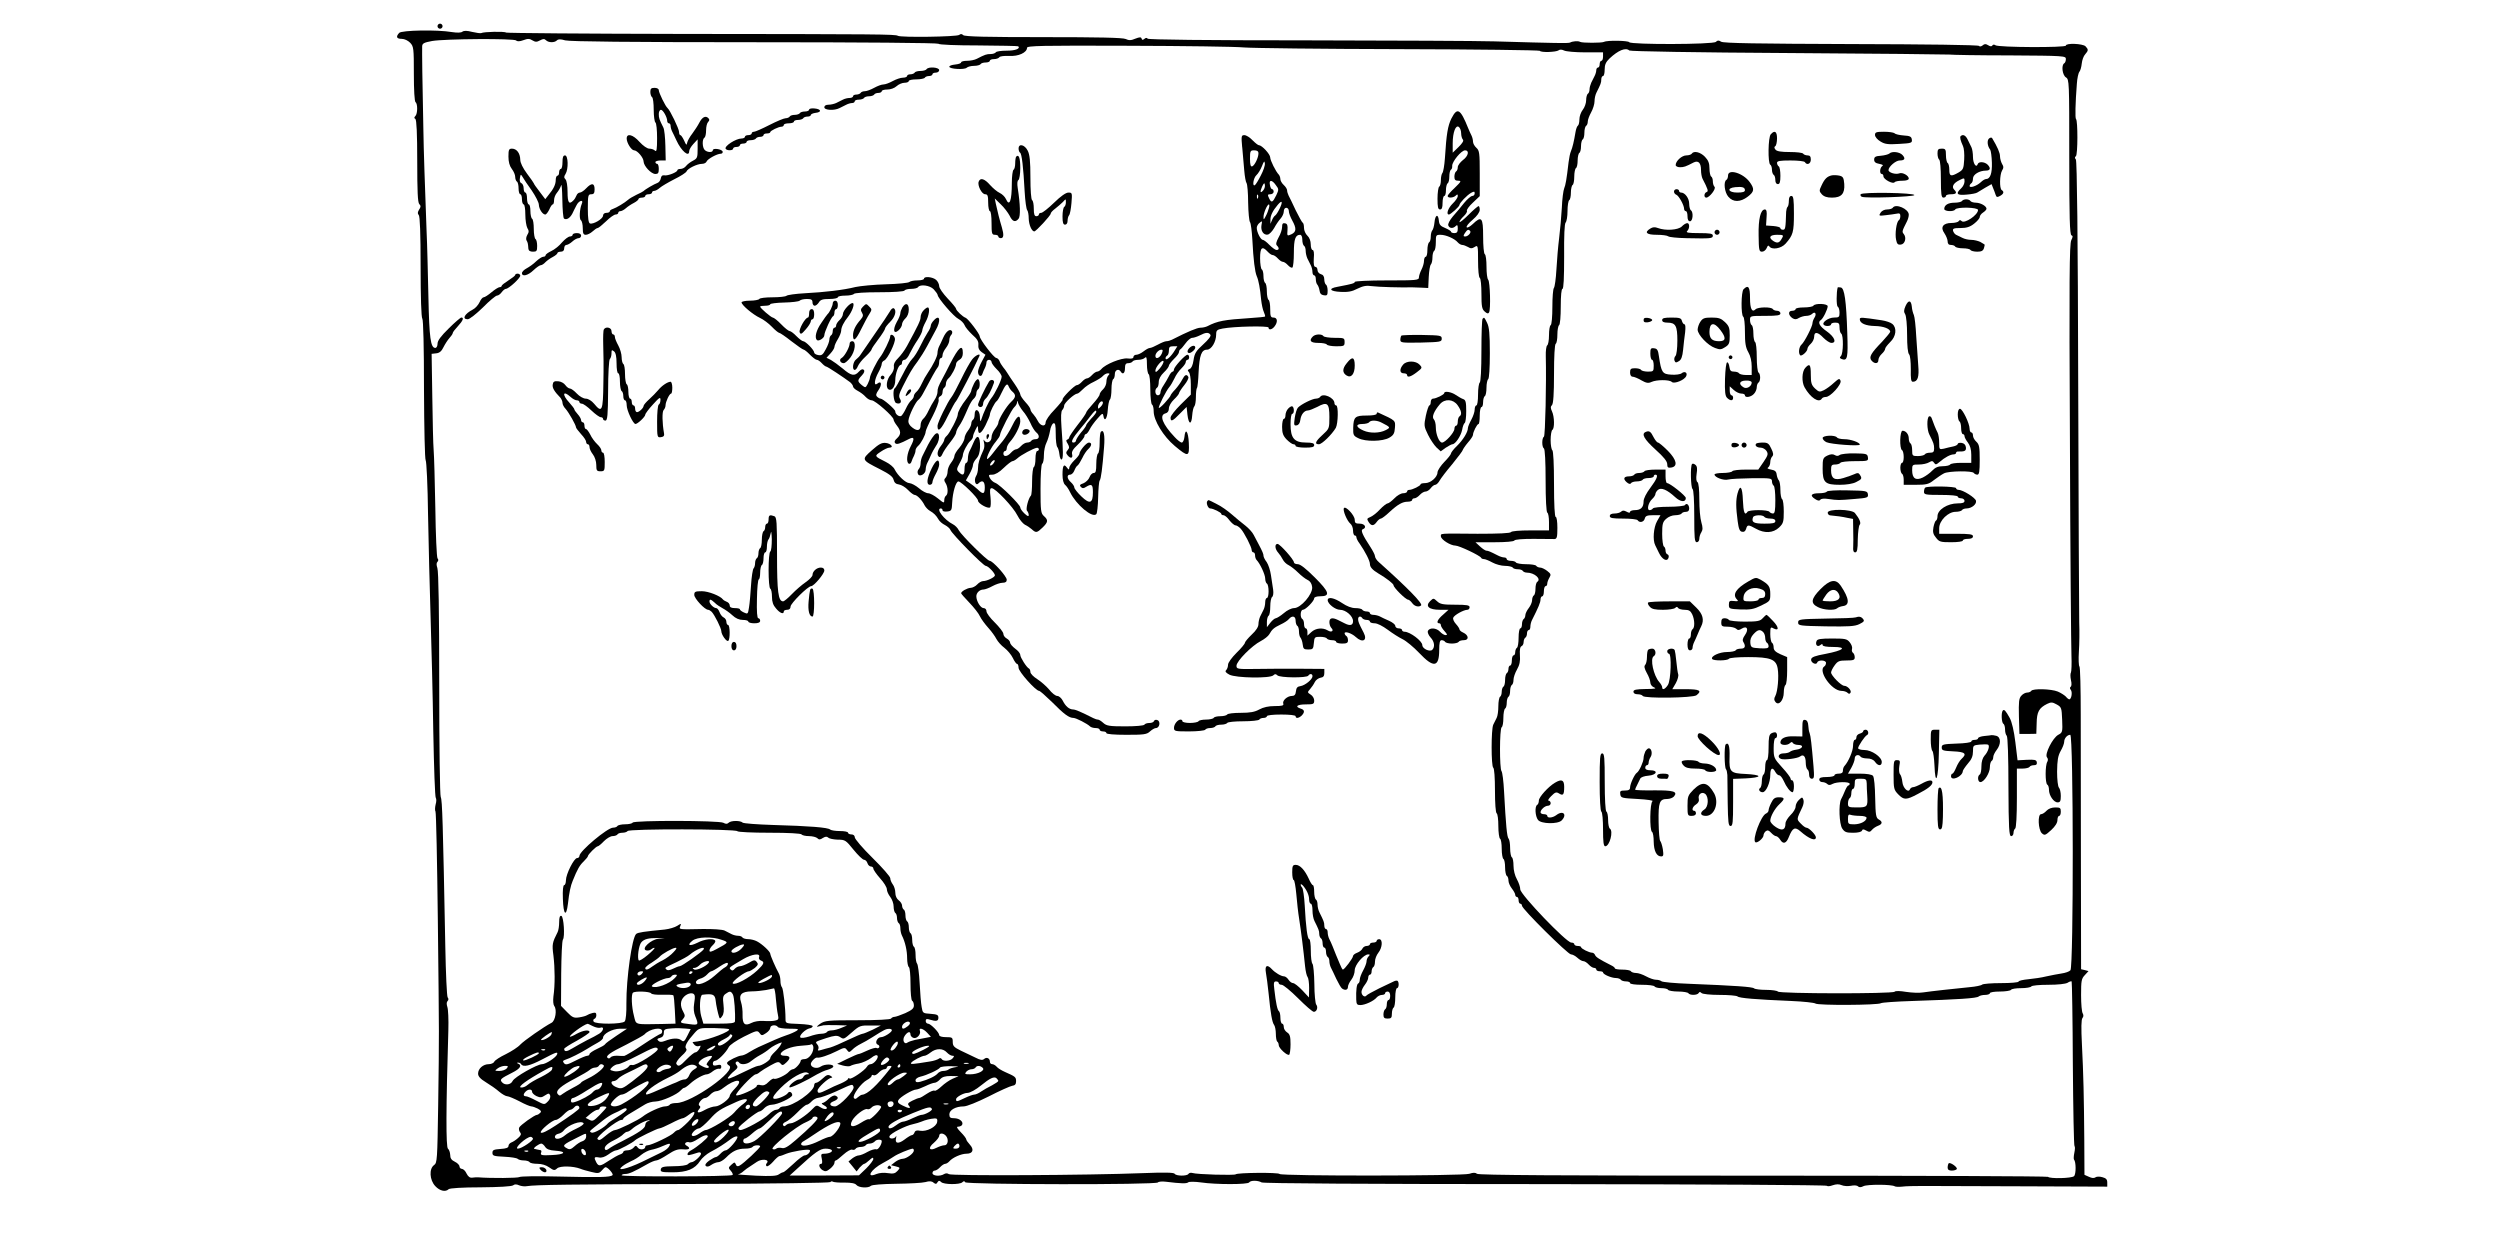 <?xml version="1.0" standalone="no"?>
<!DOCTYPE svg PUBLIC "-//W3C//DTD SVG 20010904//EN"
 "http://www.w3.org/TR/2001/REC-SVG-20010904/DTD/svg10.dtd">
<svg version="1.0" xmlns="http://www.w3.org/2000/svg"
 width="1480pt" height="736pt" viewBox="0 0 1480 736"
 preserveAspectRatio="xMidYMid meet">
<g transform="translate(0,736) scale(0.1,-0.1)"
 stroke="none">
<path d="M2590 7205 c0 -8 7 -15 15 -15 8 0 15 7 15 15 0 8 -7 15 -15 15 -8 0
-15 -7 -15 -15z"/>
<path d="M2363 7165 c-21 -23 -15 -35 15 -35 17 0 37 -10 50 -23 21 -22 22
-33 22 -185 0 -96 4 -163 10 -167 13 -8 13 -68 -1 -82 -8 -8 -8 -13 0 -17 7
-5 11 -86 11 -250 0 -178 3 -245 12 -254 10 -10 10 -17 -1 -33 -9 -15 -10 -24
-2 -32 7 -7 11 -108 11 -307 0 -178 4 -300 10 -306 6 -6 10 -168 10 -419 1
-230 5 -414 10 -420 5 -6 12 -151 14 -321 3 -170 10 -442 15 -604 5 -162 13
-468 16 -680 4 -212 10 -389 15 -394 4 -4 4 -22 -1 -38 -4 -17 -5 -36 -1 -42
4 -6 10 -297 14 -646 8 -727 8 -652 2 -1094 -5 -323 -6 -340 -24 -353 -31 -22
-27 -89 7 -125 27 -29 61 -36 79 -18 6 6 82 11 190 11 107 1 184 5 192 12 8 7
20 7 35 0 12 -5 33 -8 47 -5 46 8 257 11 1028 13 420 2 765 6 768 11 3 5 10 6
15 2 6 -3 37 -6 69 -5 40 0 62 -4 70 -14 14 -17 71 -20 86 -5 6 6 69 11 150
12 76 1 154 5 172 10 24 7 38 6 48 -3 13 -10 17 -10 24 2 7 11 12 11 22 1 15
-15 110 -16 125 -1 8 8 13 8 17 0 9 -14 1132 -16 1141 -1 3 5 25 7 48 4 89
-11 122 -12 132 -3 6 4 40 4 75 -1 87 -13 277 -13 285 0 8 13 51 13 74 0 12
-6 625 -10 1680 -10 913 -1 1663 -5 1666 -10 3 -4 18 -3 34 3 21 7 37 8 53 1
13 -6 37 -7 55 -4 18 4 36 3 42 -3 7 -7 18 -7 33 1 22 11 166 11 185 -1 4 -3
24 -4 43 -2 19 3 76 4 125 4 50 0 315 -1 590 -2 l500 -2 0 24 c0 19 -7 26 -29
32 -17 5 -35 4 -41 -1 -8 -6 -21 -5 -38 3 l-27 12 -1 205 c-2 258 -5 388 -14
567 -5 97 -4 147 3 156 7 8 7 18 2 27 -6 8 -10 57 -10 109 0 84 2 97 22 118
l22 24 -22 6 -22 5 -1 612 c0 336 -1 738 -1 893 0 156 -3 285 -8 288 -4 3 -6
42 -3 87 3 46 4 124 2 173 -1 50 -4 684 -6 1409 -2 881 -7 1324 -14 1332 -7 8
-7 14 0 19 12 7 12 213 1 220 -6 4 -4 94 5 209 2 32 9 64 15 71 6 7 12 29 14
49 2 20 11 45 20 54 20 23 20 29 2 48 -17 16 -116 20 -116 4 0 -13 -401 -11
-417 2 -7 5 -14 5 -18 -1 -4 -7 -12 -7 -25 1 -14 9 -22 9 -33 -1 -9 -7 -18 -8
-21 -3 -3 6 -315 10 -757 11 -554 2 -756 5 -770 14 -14 9 -21 9 -31 -1 -16
-16 -503 -17 -513 -2 -6 10 -131 12 -149 2 -13 -7 -130 -7 -142 0 -11 7 -45 4
-59 -4 -10 -5 -73 -4 -450 7 -93 3 -592 5 -1107 6 -601 0 -940 4 -944 10 -4 6
-11 6 -19 -1 -10 -8 -14 -8 -17 2 -3 9 -11 9 -37 -1 -25 -11 -38 -11 -57 -2
-17 8 -163 11 -487 11 -337 0 -466 3 -475 12 -8 8 -15 8 -24 1 -14 -11 -345
-16 -363 -5 -14 9 -104 10 -1276 11 -570 1 -1039 5 -1043 8 -8 8 -134 5 -147
-3 -5 -2 -28 1 -54 7 -30 8 -49 8 -58 1 -7 -6 -30 -7 -62 -2 -87 15 -298 11
-312 -5z m693 -45 c6 -6 21 -6 42 2 26 10 37 10 54 -1 17 -10 25 -11 45 0 18
10 26 10 35 1 15 -15 50 -16 65 -1 8 8 22 8 49 0 27 -7 384 -11 1121 -11 644
0 1084 -4 1088 -9 3 -6 108 -10 237 -10 127 -1 233 -3 236 -5 14 -14 -17 -26
-68 -26 -32 0 -62 -4 -65 -10 -3 -5 -17 -10 -31 -10 -23 0 -33 -3 -81 -28 -13
-7 -39 -12 -58 -12 -19 0 -35 -4 -35 -9 0 -6 -16 -11 -35 -13 -20 -2 -35 -7
-35 -13 0 -14 90 -19 103 -6 6 6 26 11 43 11 18 0 36 5 39 10 3 6 17 10 31 10
13 0 24 5 24 10 0 6 11 10 24 10 14 0 28 5 32 11 3 6 28 9 58 8 55 -4 106 20
106 48 0 12 82 14 598 12 328 -1 638 -5 687 -10 50 -4 463 -9 918 -10 455 -1
830 -6 833 -10 6 -11 96 -8 111 3 7 6 20 5 32 -1 11 -6 67 -11 125 -11 l106 0
0 -25 c0 -14 -4 -25 -10 -25 -5 0 -10 -9 -10 -20 0 -11 -4 -20 -10 -20 -5 0
-10 -7 -10 -15 0 -8 -4 -24 -10 -35 -5 -11 -14 -29 -20 -40 -5 -11 -10 -29
-10 -39 0 -11 -4 -23 -10 -26 -5 -3 -10 -21 -10 -38 0 -18 -9 -43 -20 -57 -11
-14 -20 -39 -20 -57 0 -17 -4 -34 -9 -37 -5 -3 -11 -20 -14 -38 -9 -55 -18
-92 -27 -113 -5 -11 -11 -40 -14 -65 -12 -104 -18 -136 -26 -155 -5 -11 -12
-63 -14 -115 -3 -52 -10 -133 -16 -180 -6 -47 -13 -130 -16 -185 -3 -55 -10
-104 -15 -110 -5 -5 -9 -55 -9 -111 0 -58 -4 -106 -10 -109 -6 -3 -10 -30 -10
-60 0 -30 -5 -57 -11 -60 -5 -4 -9 -32 -8 -63 4 -156 -3 -472 -11 -477 -13 -8
-13 -62 0 -70 6 -4 10 -78 10 -190 0 -112 4 -186 10 -190 6 -3 10 -28 10 -56
l0 -49 -109 0 c-66 0 -112 -4 -116 -10 -4 -7 -74 -10 -198 -10 -232 2 -217 3
-217 -15 0 -19 57 -55 86 -55 22 0 146 -59 152 -72 2 -5 10 -8 18 -8 7 0 29
-9 49 -20 20 -11 53 -20 75 -20 21 0 42 -5 45 -10 3 -6 17 -10 30 -10 13 0 27
-4 30 -10 3 -5 14 -10 24 -10 45 0 88 -38 61 -55 -5 -3 -10 -21 -10 -40 0 -19
-4 -37 -10 -40 -5 -3 -10 -16 -10 -28 0 -12 -9 -33 -20 -47 -11 -14 -20 -33
-20 -42 0 -9 -5 -20 -10 -23 -5 -3 -10 -17 -10 -31 0 -13 -4 -24 -10 -24 -5 0
-10 -24 -10 -54 0 -30 -4 -58 -10 -61 -5 -3 -10 -15 -10 -26 0 -10 -4 -19 -10
-19 -5 0 -10 -13 -10 -30 0 -16 -4 -30 -10 -30 -5 0 -10 -9 -10 -19 0 -11 -4
-23 -10 -26 -5 -3 -10 -21 -10 -40 0 -19 -4 -37 -10 -40 -5 -3 -10 -17 -10
-30 0 -13 -4 -27 -10 -30 -5 -3 -10 -28 -10 -56 0 -27 -4 -58 -10 -69 -5 -11
-14 -29 -20 -40 -13 -26 -13 -247 0 -255 6 -4 10 -60 10 -135 0 -75 4 -131 10
-135 6 -3 10 -37 10 -75 0 -38 5 -72 10 -75 6 -3 10 -30 10 -60 0 -30 5 -57
10 -60 6 -3 10 -26 10 -50 0 -24 5 -47 10 -50 6 -3 10 -16 10 -28 0 -12 9 -33
20 -47 11 -14 20 -31 20 -37 0 -7 5 -13 10 -13 6 0 10 -9 10 -20 0 -11 5 -20
10 -20 6 0 10 -6 10 -12 0 -19 272 -288 290 -288 9 0 26 -9 38 -20 12 -11 27
-20 35 -20 8 0 22 -9 32 -20 10 -11 24 -20 32 -20 7 0 13 -4 13 -10 0 -5 9
-10 20 -10 11 0 20 -3 20 -7 0 -12 51 -33 76 -33 13 0 26 -5 29 -10 3 -5 17
-10 31 -10 13 0 24 -4 24 -10 0 -6 30 -10 69 -10 39 0 73 -4 76 -10 3 -5 21
-10 40 -10 19 0 37 -4 40 -10 3 -5 30 -10 60 -10 30 0 57 -5 60 -10 8 -13 52
-13 61 1 4 8 9 8 17 0 6 -6 51 -11 107 -11 53 0 100 -4 106 -9 10 -10 106 -18
319 -27 71 -3 135 -10 142 -15 14 -12 372 -10 388 2 6 4 89 10 185 13 272 9
384 16 394 27 6 5 23 9 38 9 15 0 28 5 28 10 0 6 26 10 59 10 33 0 63 5 66 10
3 6 30 10 60 10 30 0 57 5 60 10 3 6 48 10 101 10 56 0 102 5 114 12 10 7 21
10 24 8 2 -3 6 -223 7 -488 2 -266 6 -485 10 -488 4 -2 3 -19 -1 -38 -4 -19
-5 -38 -2 -41 12 -12 13 -86 0 -98 -14 -13 -142 -16 -154 -4 -4 4 -763 7
-1687 7 -1193 0 -1684 3 -1693 11 -10 8 -23 8 -46 0 -40 -13 -1115 -14 -1123
-1 -6 10 -250 8 -260 -2 -8 -7 -229 -1 -257 8 -9 3 -19 0 -23 -6 -8 -13 -72
-13 -81 1 -4 8 -61 9 -188 4 -328 -13 -1136 -17 -1149 -6 -8 6 -18 6 -27 1
-24 -16 -70 -12 -70 5 0 8 6 15 13 15 8 0 22 9 32 20 10 11 24 20 30 20 7 0
18 7 25 15 19 22 70 45 102 45 38 0 46 25 19 54 -11 12 -21 26 -21 31 0 5 -14
24 -32 42 -23 24 -28 33 -16 33 9 0 20 5 23 10 11 18 -15 40 -46 40 -23 0 -29
4 -29 23 0 26 38 47 85 47 18 0 80 25 148 59 64 33 127 61 139 63 17 2 23 10
23 27 0 25 -5 28 -66 55 -20 9 -42 22 -49 31 -7 8 -19 15 -26 15 -8 0 -14 6
-14 14 0 21 -19 30 -34 17 -10 -9 -23 -7 -52 8 -22 10 -60 29 -86 41 -41 20
-48 28 -48 52 0 26 -3 28 -40 28 -24 0 -40 5 -40 12 0 16 -51 68 -67 68 -7 0
-13 7 -13 16 0 11 6 14 23 8 39 -12 52 -10 52 11 0 17 -8 20 -46 23 -46 3 -47
4 -53 40 -4 20 -9 84 -12 142 -3 58 -10 109 -15 115 -5 5 -9 28 -9 51 0 24 -4
46 -10 49 -5 3 -10 21 -10 40 0 19 -4 37 -10 40 -5 3 -10 19 -10 35 0 16 -4
32 -10 35 -5 3 -10 19 -10 35 0 16 -4 32 -10 35 -5 3 -10 14 -10 23 0 10 -9
24 -20 32 -12 9 -20 26 -20 45 0 16 -7 39 -15 49 -8 11 -15 27 -15 37 0 9 -47
63 -105 120 -58 57 -105 112 -105 122 0 10 -8 17 -20 17 -11 0 -20 5 -20 10 0
6 -22 10 -48 10 -26 0 -52 4 -58 9 -11 12 -122 21 -339 27 -93 3 -174 9 -179
14 -13 13 -69 13 -83 -1 -8 -8 -17 -8 -31 0 -27 14 -528 15 -537 1 -3 -6 -24
-10 -45 -10 -21 0 -42 -5 -45 -10 -3 -6 -15 -10 -26 -10 -33 0 -199 -139 -199
-167 0 -7 -6 -13 -14 -13 -18 0 -66 -95 -66 -132 0 -15 -5 -28 -10 -28 -7 0
-10 -30 -8 -82 3 -95 20 -110 30 -28 7 65 16 107 28 135 28 70 42 93 64 114
14 14 26 28 26 32 0 10 49 59 59 59 4 0 20 13 36 30 16 16 39 30 51 30 13 0
26 5 29 10 3 6 17 10 30 10 13 0 27 5 30 10 8 14 642 13 650 -1 4 -5 88 -9
190 -9 112 0 186 -4 190 -10 3 -5 23 -10 44 -10 20 0 43 -6 49 -12 10 -10 17
-10 33 1 15 9 24 10 32 2 6 -6 31 -11 56 -12 44 0 48 -3 94 -60 26 -32 54 -59
62 -59 7 0 17 -9 20 -20 3 -11 13 -20 21 -20 8 0 14 -6 14 -12 0 -7 18 -33 40
-58 22 -24 40 -53 40 -65 0 -11 9 -31 20 -45 11 -14 20 -39 20 -57 0 -17 5
-35 10 -38 6 -3 10 -17 10 -30 0 -13 5 -27 10 -30 6 -3 10 -17 10 -31 0 -13 4
-32 9 -42 19 -37 31 -90 31 -135 0 -25 5 -49 10 -52 6 -3 10 -48 10 -100 0
-52 4 -97 10 -100 6 -3 10 -16 10 -28 0 -17 -12 -27 -51 -45 -28 -12 -57 -22
-64 -22 -8 0 -17 -5 -20 -10 -4 -6 -81 -10 -198 -10 -178 0 -194 -2 -222 -21
-21 -15 -24 -20 -10 -16 11 2 25 6 30 7 6 1 39 2 75 1 l65 -2 -34 -14 c-18 -8
-44 -15 -57 -15 -12 0 -26 -4 -29 -10 -3 -5 -18 -10 -33 -10 -15 0 -47 -7 -71
-16 -25 -8 -48 -11 -53 -6 -10 10 29 49 55 54 10 1 18 8 18 13 -1 6 -37 11
-81 13 -80 3 -80 3 -80 30 0 64 -13 178 -21 187 -5 5 -9 22 -9 37 0 16 -4 36
-10 46 -19 34 -50 106 -50 115 0 13 -48 58 -79 74 -13 7 -36 13 -52 13 -15 0
-31 5 -34 10 -3 6 -15 10 -26 10 -10 0 -28 4 -39 10 -11 5 -30 15 -41 21 -13
6 -68 10 -133 9 -141 -3 -137 -3 -129 17 7 17 5 17 -18 2 -14 -9 -47 -19 -74
-22 -123 -12 -158 -17 -169 -26 -25 -21 -59 -265 -58 -410 1 -55 -3 -100 -10
-108 -14 -17 -174 -18 -184 -1 -4 6 -2 14 4 16 7 2 12 12 12 22 0 14 -5 17
-22 13 -13 -3 -27 -9 -33 -13 -5 -4 -26 -10 -46 -13 -32 -5 -41 -1 -72 31
l-36 37 1 190 c1 105 5 195 10 202 13 17 5 136 -9 141 -9 2 -13 -9 -13 -37 0
-23 -4 -49 -9 -59 -32 -63 -34 -72 -25 -139 9 -75 10 -174 0 -242 -3 -26 -1
-49 5 -57 17 -21 7 -87 -16 -99 -46 -24 -162 -105 -185 -129 -13 -15 -52 -40
-86 -57 -34 -16 -64 -36 -68 -44 -3 -8 -18 -15 -32 -15 -34 0 -64 -26 -64 -56
0 -16 13 -31 46 -51 25 -15 61 -40 79 -56 18 -15 39 -27 48 -27 8 0 41 -14 72
-30 31 -17 63 -30 70 -30 7 0 24 -6 38 -13 20 -11 23 -17 15 -25 -7 -7 -15
-12 -19 -12 -14 0 -101 -62 -106 -76 -3 -8 0 -20 6 -28 8 -10 5 -18 -12 -33
-12 -11 -30 -23 -39 -26 -10 -4 -18 -13 -18 -21 0 -11 -14 -16 -47 -18 -40 -3
-48 -6 -48 -23 0 -18 8 -20 70 -23 39 -2 74 -7 80 -13 5 -5 21 -9 36 -9 15 0
31 -5 34 -10 3 -6 24 -10 47 -10 25 0 51 -8 69 -21 27 -19 32 -20 47 -6 18 16
95 14 137 -2 11 -5 40 -13 65 -19 40 -10 47 -9 62 8 9 11 19 20 23 20 13 0 48
-40 41 -47 -13 -13 -75 -14 -335 -8 -112 3 -209 1 -215 -3 -9 -7 -169 -8 -246
-2 -8 0 -24 0 -35 -2 -13 -2 -24 6 -33 24 -7 16 -20 28 -28 28 -7 0 -14 7 -14
14 0 8 -12 21 -27 28 -21 10 -28 21 -28 41 -1 16 -7 32 -13 36 -13 8 -12 243
2 701 2 63 -1 126 -6 139 -5 15 -5 28 1 34 7 7 7 15 1 22 -5 6 -11 141 -14
300 -14 734 -18 870 -27 886 -5 10 -9 294 -9 673 0 418 -4 666 -11 683 -6 18
-6 30 0 36 7 7 7 15 1 21 -5 6 -11 140 -13 296 -3 157 -7 312 -10 345 -3 33
-6 175 -8 315 l-4 255 27 3 c20 2 32 13 43 36 9 18 25 43 35 54 11 12 20 25
20 30 0 5 14 23 30 40 30 32 38 52 21 52 -5 0 -39 -29 -75 -65 -47 -46 -66
-72 -66 -90 0 -14 -6 -25 -13 -25 -28 0 -36 58 -41 300 -3 135 -7 313 -11 395
-10 272 -17 468 -19 605 -6 265 -8 465 -7 486 1 17 11 22 59 31 76 13 485 16
498 3z m6590 -59 c5 -5 403 -12 939 -15 512 -3 941 -8 955 -9 14 -2 175 -5
358 -5 321 -2 332 -3 332 -21 0 -11 -4 -23 -10 -26 -18 -11 -11 -69 10 -83 20
-12 20 -23 20 -471 0 -359 3 -460 13 -464 9 -3 9 -9 -1 -29 -11 -21 -13 -230
-8 -1199 2 -646 7 -1213 9 -1261 2 -48 0 -93 -3 -99 -4 -6 -4 -26 0 -45 5 -20
4 -37 -2 -40 -5 -4 -5 -10 1 -18 11 -13 4 -56 -9 -56 -4 0 -13 7 -20 16 -8 8
-29 22 -48 30 -39 16 -148 19 -157 4 -3 -5 -14 -10 -24 -10 -10 0 -26 -8 -35
-19 -14 -15 -16 -36 -14 -122 l3 -104 50 0 50 1 2 62 c1 68 14 91 62 115 23
11 31 11 56 -3 29 -16 30 -20 33 -91 3 -72 2 -76 -23 -89 -33 -18 -82 -115
-67 -133 7 -8 7 -18 2 -27 -13 -20 -13 -127 0 -135 6 -3 10 -17 10 -31 0 -33
28 -74 51 -74 15 0 19 7 19 38 0 21 -5 43 -11 49 -6 6 -11 47 -11 95 1 67 5
93 21 122 12 20 21 45 21 54 0 21 18 42 36 42 19 0 20 -1375 1 -1394 -7 -8
-31 -16 -53 -19 -21 -3 -61 -11 -89 -17 -27 -7 -76 -14 -107 -17 -32 -3 -58
-9 -58 -14 0 -5 -46 -9 -103 -9 -57 0 -107 -4 -113 -9 -5 -5 -38 -12 -74 -15
-91 -9 -228 -24 -275 -31 -22 -4 -67 -2 -100 3 -36 6 -64 7 -69 1 -14 -13
-683 -12 -691 1 -3 5 -34 10 -69 10 -34 0 -66 4 -72 9 -9 9 -110 16 -384 27
-85 3 -159 10 -164 15 -6 5 -20 9 -33 9 -12 0 -38 9 -58 20 -20 11 -46 20 -60
20 -13 0 -27 5 -30 10 -3 6 -26 10 -51 10 -24 0 -44 3 -44 8 0 4 -10 12 -23
18 -69 35 -89 48 -94 60 -3 8 -11 14 -17 14 -18 0 -66 24 -66 33 0 4 -9 7 -20
7 -11 0 -20 5 -20 10 0 6 -8 10 -18 10 -29 0 -302 285 -302 315 0 14 -9 40
-20 60 -12 21 -20 54 -20 80 0 24 -4 47 -10 50 -5 3 -10 28 -10 54 0 26 -4 51
-9 56 -10 10 -16 79 -27 280 -3 61 -10 114 -15 120 -12 13 -12 252 1 260 6 3
10 28 10 55 0 27 5 52 10 55 6 3 10 19 10 35 0 16 5 32 10 35 6 3 10 19 10 35
0 16 5 32 10 35 6 3 10 17 10 30 0 14 9 41 21 62 15 26 20 50 17 85 -2 32 1
49 10 53 6 2 12 13 12 24 0 11 5 23 10 26 6 3 10 15 10 26 0 10 5 19 10 19 6
0 10 9 10 20 0 11 4 28 9 38 39 77 51 106 51 123 0 10 5 19 10 19 6 0 10 14
10 30 0 17 5 30 10 30 6 0 10 7 10 15 0 8 6 24 13 36 10 17 9 22 -13 39 -14
11 -33 20 -42 20 -9 0 -20 5 -23 10 -3 6 -30 10 -60 10 -30 0 -57 5 -60 10 -3
6 -17 10 -31 10 -13 0 -24 5 -24 10 0 6 -7 10 -15 10 -8 0 -25 5 -38 12 -45
23 -57 28 -67 28 -6 0 -23 11 -38 25 l-27 25 112 0 c67 0 114 4 118 10 4 7 48
10 113 10 59 -1 115 -1 125 -1 14 1 17 11 17 66 0 37 -4 65 -10 65 -6 0 -10
71 -10 194 0 119 -4 197 -10 201 -5 3 -10 30 -10 60 0 30 5 57 10 60 14 8 13
78 -2 110 -9 19 -9 28 0 37 8 8 12 66 12 184 0 105 4 175 10 179 6 3 10 28 10
55 0 27 5 52 10 55 6 3 10 52 10 111 0 65 4 104 10 104 7 0 10 65 10 191 -1
126 2 195 9 202 6 6 11 37 11 68 0 32 5 61 10 64 6 3 10 24 10 45 0 21 5 42
10 45 6 3 10 26 10 50 0 24 5 47 10 50 6 3 10 24 10 45 0 21 5 42 10 45 6 3
10 21 10 40 0 19 5 37 10 40 6 3 10 21 10 40 0 19 5 37 10 40 6 3 10 15 10 25
0 11 9 35 20 55 11 20 20 49 20 65 0 17 5 40 12 53 24 48 28 57 28 77 0 11 5
20 10 20 6 0 10 17 10 38 0 29 7 45 29 66 51 48 96 67 117 47z m-5747 -5258
c-45 -5 -103 -58 -75 -69 9 -3 23 -1 31 6 9 7 18 11 20 8 2 -2 -16 -21 -41
-42 -25 -21 -48 -35 -52 -32 -11 12 -1 91 15 108 17 19 41 25 98 25 l40 0 -36
-4z m374 -7 c42 -14 41 -16 -30 -54 -33 -18 -43 -20 -43 -9 0 8 9 22 20 32 11
10 17 22 14 26 -9 16 -64 10 -105 -12 -47 -23 -65 -16 -30 12 28 23 116 26
174 5z m117 -51 c-23 -25 -60 -34 -60 -16 0 11 48 38 69 40 10 1 7 -7 -9 -24z
m-403 -22 c-14 -16 -43 -37 -64 -48 -21 -10 -49 -27 -62 -37 -26 -20 -41 -23
-41 -9 0 5 17 20 38 32 20 13 42 29 47 35 14 17 77 52 94 53 10 1 5 -9 -12
-26z m178 16 c-11 -16 -128 -99 -141 -99 -6 0 -24 -7 -40 -15 -18 -9 -32 -11
-38 -5 -12 12 -15 9 59 44 33 16 68 35 78 44 37 32 96 55 82 31z m329 -44 c-4
-8 1 -17 10 -21 24 -9 20 -20 -21 -59 -48 -45 -132 -90 -145 -77 -9 9 74 72
96 72 6 1 22 10 35 20 19 17 21 23 11 35 -11 14 -17 13 -47 -5 -19 -11 -42
-20 -52 -20 -10 0 -24 -7 -31 -15 -10 -12 -16 -13 -24 -5 -12 12 -14 10 74 62
51 30 103 37 94 13z m-298 -34 c-13 -21 -74 -49 -87 -40 -11 7 -11 9 2 9 9 0
24 9 34 20 18 19 62 29 51 11z m99 -26 c-11 -5 -39 -28 -64 -51 -49 -44 -111
-65 -111 -39 0 8 11 17 24 21 14 3 32 14 42 25 9 10 21 19 25 19 5 0 28 13 51
29 27 18 45 25 47 18 2 -6 -4 -16 -14 -22z m-495 -40 c-7 -8 -16 -12 -21 -9
-13 8 -1 24 18 24 13 0 13 -3 3 -15z m300 11 c0 -3 -4 -8 -10 -11 -5 -3 -10
-1 -10 4 0 6 5 11 10 11 6 0 10 -2 10 -4z m-105 -36 c-32 -35 -112 -64 -135
-50 -13 8 68 50 96 50 7 0 16 5 19 10 3 6 13 10 22 10 14 0 14 -3 -2 -20z
m575 10 c0 -12 -54 -40 -77 -40 -10 1 1 11 27 25 53 28 50 27 50 15z m-755
-30 c-18 -20 -45 -27 -45 -12 0 8 53 40 59 35 2 -1 -4 -12 -14 -23z m264 -31
c-18 -11 -50 -11 -68 0 -15 10 -5 14 54 23 24 4 33 -11 14 -23z m514 -71 c3
-35 8 -77 12 -94 6 -27 4 -32 -17 -36 -12 -3 -43 -4 -67 -2 -26 2 -56 -3 -73
-12 -39 -20 -53 -7 -52 48 1 23 -3 57 -9 75 -15 45 3 63 62 64 25 0 64 4 86 8
22 5 43 9 47 10 3 0 9 -27 11 -61z m-738 31 c4 -6 32 -9 66 -8 32 1 61 0 65
-3 3 -3 7 -42 9 -87 l4 -81 -77 -2 c-170 -3 -155 -7 -169 48 -14 53 -17 127
-6 137 11 11 101 8 108 -4z m484 -7 c8 -15 15 -110 12 -159 -1 -10 -27 -13
-94 -13 l-93 0 -13 45 c-12 42 -8 124 7 126 63 8 75 2 79 -36 2 -23 13 -74 20
-95 4 -13 7 -12 18 4 10 13 12 34 8 69 -5 41 -3 52 12 63 25 18 32 18 44 -4z
m-227 -4 c3 -7 1 -30 -3 -52 -4 -25 -2 -50 7 -72 21 -51 19 -54 -33 -47 -59 7
-60 8 -40 30 13 16 14 21 2 43 -20 35 -18 67 5 90 22 22 56 27 62 8z m1262
-183 c-23 -18 -34 -19 -34 -4 0 18 33 39 44 28 6 -5 3 -14 -10 -24z m-1864 0
c16 -8 36 -12 44 -9 25 9 19 -19 -6 -35 -13 -8 -45 -26 -73 -39 -27 -14 -66
-36 -86 -48 -34 -21 -49 -22 -49 -3 0 4 34 26 75 48 41 23 75 46 75 51 0 16
-37 11 -76 -10 -20 -12 -38 -19 -40 -17 -7 7 80 71 104 76 2 1 16 -6 32 -14z
m1095 -5 c3 -5 34 -10 68 -10 54 0 59 -2 42 -13 -11 -7 -38 -19 -60 -26 -36
-12 -91 -36 -165 -70 -14 -6 -38 -20 -55 -30 -16 -11 -37 -20 -46 -20 -19 -1
-77 -29 -84 -41 -3 -5 2 -13 11 -18 50 -28 -223 -222 -312 -222 -18 0 -36 -4
-39 -10 -3 -5 -16 -10 -29 -10 -23 0 -102 -36 -131 -60 -24 -20 -147 -80 -164
-80 -9 0 -32 -14 -51 -30 -37 -31 -43 -34 -53 -23 -11 11 117 113 142 113 6 0
11 3 11 8 0 4 23 21 51 37 28 17 63 38 78 47 14 9 42 17 62 17 37 1 129 42
149 66 7 8 16 15 21 15 4 0 20 11 35 25 29 27 80 55 99 55 7 0 23 8 36 19 13
10 30 16 37 14 6 -3 12 3 12 11 0 12 -6 15 -25 10 -19 -5 -25 -2 -25 10 0 9 6
16 13 16 16 0 65 49 81 81 6 13 45 39 90 62 74 37 80 38 92 22 12 -17 15 -17
39 -1 14 9 25 23 25 31 0 17 35 21 45 5z m561 -16 c-28 -13 -54 -24 -60 -24
-5 0 -43 -16 -85 -36 -41 -20 -88 -40 -105 -45 -17 -4 -42 -11 -55 -15 -18 -5
-22 -4 -17 5 4 6 2 19 -5 27 -14 18 -17 15 54 39 47 15 62 16 78 7 25 -16 22
-17 74 28 43 38 50 40 108 39 l62 0 -49 -25z m-1097 -36 c-17 -34 -22 -38 -36
-26 -17 14 -53 13 -96 -4 -21 -8 -31 -8 -40 1 -9 9 -6 13 11 17 15 4 22 14 22
30 0 20 5 23 48 26 26 2 61 1 79 -1 l32 -3 -20 -40z m247 39 c13 -12 -117 -62
-186 -72 -14 -2 -27 -4 -29 -4 -2 -1 2 -7 9 -15 6 -8 18 -12 27 -9 13 5 13 3
4 -15 -7 -12 -17 -22 -24 -22 -7 0 -29 -18 -51 -40 -41 -43 -51 -47 -62 -28
-4 6 8 25 30 46 26 23 35 37 28 44 -12 12 5 43 50 93 26 29 29 30 113 29 47
-1 88 -4 91 -7z m-667 -39 c-35 -23 -66 -46 -67 -50 -2 -5 -24 -17 -48 -28
-24 -11 -44 -25 -44 -30 0 -6 -6 -10 -13 -10 -7 0 -39 -13 -70 -29 -47 -24
-58 -27 -68 -15 -9 11 -7 15 7 20 27 8 94 42 129 64 17 11 45 27 63 37 17 9
32 22 32 29 0 24 54 53 99 54 l43 0 -63 -42z m271 27 c0 -8 -4 -15 -8 -15 -5
0 -53 -29 -107 -65 -53 -36 -103 -65 -109 -66 -6 -1 -25 0 -42 1 -18 1 -35 -4
-39 -9 -3 -6 -11 -9 -16 -5 -18 11 9 31 109 80 53 27 101 54 107 60 30 34 105
47 105 19z m1360 6 c0 -12 -46 -41 -64 -41 -23 0 -40 -36 -20 -44 8 -3 12 -10
9 -16 -4 -6 -11 -8 -16 -4 -6 3 -30 -4 -54 -15 -25 -12 -48 -21 -53 -21 -4 0
-34 -13 -67 -29 l-59 -29 34 -10 c19 -5 40 -6 45 -2 6 4 28 11 49 14 22 4 54
19 72 32 21 17 34 21 39 14 8 -13 -22 -50 -41 -50 -7 0 -17 -6 -21 -14 -13
-23 -93 -77 -103 -71 -6 4 -10 2 -10 -2 0 -5 -19 -17 -42 -27 -24 -9 -60 -26
-81 -37 -46 -23 -57 -24 -57 -5 0 16 65 76 83 76 7 0 4 5 -6 11 -15 9 -24 6
-46 -15 -15 -14 -32 -26 -39 -26 -7 0 -12 -6 -12 -14 0 -38 -126 -126 -180
-126 -10 0 -22 -4 -25 -10 -3 -5 -13 -10 -21 -10 -9 0 -28 -12 -43 -27 -29
-30 -144 -93 -168 -93 -8 0 -13 6 -11 13 6 15 109 96 124 97 6 0 19 9 29 20
10 11 30 20 44 20 33 0 121 41 121 57 0 16 -17 26 -25 13 -11 -18 -76 -43 -86
-33 -7 7 8 28 42 62 60 60 138 104 160 90 12 -7 11 -9 -2 -9 -9 0 -19 -7 -23
-15 -3 -8 -14 -15 -24 -15 -20 0 -67 -38 -58 -47 6 -6 104 41 163 77 18 10 46
23 63 27 17 5 32 13 33 18 3 17 -51 17 -74 1 -23 -16 -59 -6 -59 15 0 13 26
40 37 38 15 -4 68 14 116 38 45 23 50 23 61 7 12 -16 14 -15 32 2 10 11 33 26
49 34 17 8 48 26 70 40 71 45 80 49 98 49 9 1 17 -3 17 -8z m209 -15 l22 -24
-30 -6 c-17 -3 -46 -9 -63 -12 -18 -4 -38 -11 -44 -15 -21 -17 -35 15 -18 39
17 25 34 29 34 8 0 -8 8 -17 17 -20 20 -8 46 21 39 41 -9 22 19 15 43 -11z
m-2225 -10 c-6 -15 -54 -40 -61 -32 -4 4 55 46 64 46 1 0 0 -6 -3 -14z m1046
-38 c-35 -29 -60 -36 -60 -18 0 6 16 18 35 27 19 9 35 21 35 25 0 5 5 6 12 2
8 -5 0 -17 -22 -36z m1000 -28 c-12 -22 -29 -34 -37 -27 -7 8 30 56 40 50 4
-2 3 -13 -3 -23z m-689 3 c-6 -10 -22 -29 -36 -42 -14 -13 -25 -28 -25 -35 0
-13 -51 -46 -72 -46 -8 0 -53 -20 -101 -44 -63 -31 -84 -38 -77 -25 6 9 22 27
36 38 21 17 24 24 15 35 -8 9 -8 16 -2 20 5 4 12 2 16 -4 10 -16 49 -12 71 8
11 9 35 26 54 36 19 10 44 27 55 37 16 14 54 34 73 38 1 1 -2 -7 -7 -16z m194
-20 c-2 -31 -29 -63 -52 -63 -13 0 -23 -4 -23 -10 0 -14 -33 -50 -46 -50 -6 0
-17 -7 -24 -15 -17 -20 -77 -48 -88 -41 -5 3 -19 -6 -32 -19 -17 -18 -30 -23
-47 -19 -13 4 -23 2 -23 -5 0 -14 -108 -63 -122 -55 -10 7 99 124 116 124 5 0
17 6 25 14 9 7 37 25 63 39 40 22 48 24 59 11 10 -13 15 -12 35 7 27 26 23 39
-12 39 -16 0 -24 5 -22 12 8 22 62 43 118 47 30 2 57 5 59 7 8 8 18 -6 16 -23z
m-836 -4 c-8 -16 -14 -18 -22 -10 -9 9 -8 14 3 21 24 16 31 11 19 -11z m247 6
c-8 -8 -23 -15 -33 -15 -14 1 -13 4 7 15 33 19 45 19 26 0z m1240 -10 c-52
-26 -66 -30 -66 -17 1 11 62 39 90 41 19 1 13 -5 -24 -24z m-1572 6 c9 -14
-132 -103 -151 -96 -7 2 -15 0 -18 -5 -12 -20 -65 -38 -91 -31 -25 6 -26 8
-10 24 10 9 25 17 35 17 10 0 60 22 112 49 99 51 114 57 123 42z m-667 -7 c-3
-3 -12 -4 -19 -1 -8 3 -5 6 6 6 11 1 17 -2 13 -5z m2378 -14 c10 -11 25 -20
33 -20 12 0 12 -3 2 -15 -14 -17 -56 -20 -65 -5 -4 7 -11 8 -18 2 -7 -5 -30
-13 -52 -16 -104 -17 -118 -18 -111 -8 7 12 64 42 80 42 6 0 22 9 36 20 32 25
72 25 95 0z m-2415 -5 c0 -9 -81 -46 -92 -43 -7 3 8 14 33 26 45 22 59 26 59
17z m108 -7 c-6 -18 -67 -58 -89 -58 -29 0 -163 -76 -174 -99 -11 -24 -47 -28
-64 -7 -13 16 -7 21 62 56 46 23 59 43 35 53 -10 4 -10 6 -1 6 6 1 15 -3 18
-9 12 -19 52 -10 126 29 82 43 93 47 87 29z m901 -34 c-16 -19 -20 -28 -11
-31 6 -3 10 -8 7 -13 -3 -5 -19 -2 -36 7 -25 12 -28 17 -17 30 13 16 44 31 67
32 10 1 7 -8 -10 -25z m1065 7 c7 -11 -39 -43 -48 -34 -7 7 23 43 35 43 4 0
10 -4 13 -9z m469 -28 c-7 -2 -19 -2 -25 0 -7 3 -2 5 12 5 14 0 19 -2 13 -5z
m-2159 -10 c10 -10 -44 -55 -92 -77 -23 -11 -42 -22 -42 -25 0 -3 -21 -17 -47
-30 -27 -14 -55 -31 -64 -38 -13 -11 -18 -11 -27 0 -16 19 17 48 104 93 38 20
76 42 85 50 8 8 23 14 32 14 9 0 19 5 22 10 7 12 19 13 29 3z m259 -1 c8 -11
-23 -43 -90 -94 -58 -44 -64 -46 -92 -35 -31 11 -43 37 -17 37 7 0 19 7 26 15
7 8 33 24 59 36 25 12 57 27 71 35 29 16 37 17 43 6z m140 -7 c1 -5 -9 -12
-23 -13 -14 -2 -30 -8 -37 -14 -7 -5 -17 -7 -23 -3 -16 10 31 45 58 42 12 -1
24 -6 25 -12z m146 6 c11 -7 9 -11 -8 -21 -12 -6 -26 -22 -31 -36 -5 -13 -16
-24 -25 -24 -8 0 -23 -4 -33 -9 -9 -5 -28 -13 -42 -18 -14 -6 -53 -23 -87 -38
-35 -16 -65 -27 -67 -24 -13 13 49 60 129 99 28 13 58 31 68 39 43 36 74 46
96 32z m1211 -1 c0 -5 -5 -10 -11 -10 -5 0 -7 5 -4 10 3 6 8 10 11 10 2 0 4
-4 4 -10z m-2330 -15 c-7 -8 -26 -15 -43 -15 -29 0 -30 1 -11 15 10 8 30 15
43 15 20 0 21 -2 11 -15z m267 -8 c-3 -8 -32 -27 -64 -43 -32 -15 -68 -36 -80
-47 -11 -10 -29 -17 -40 -15 -18 4 34 43 137 100 48 27 56 28 47 5z m155 6
c-26 -25 -82 -56 -82 -45 0 10 41 47 61 55 29 11 39 7 21 -10z m1847 0 c-78
-100 -134 -152 -166 -154 -5 0 -15 -7 -25 -15 -11 -11 -18 -12 -23 -4 -10 16
43 88 77 106 15 8 28 19 28 25 0 6 5 7 11 4 6 -4 19 2 30 14 11 12 26 21 34
21 8 0 15 5 15 10 0 6 7 10 16 10 14 0 15 -2 3 -17z m391 10 c-19 -3 -39 -9
-44 -14 -6 -5 -20 -9 -32 -9 -12 0 -27 -7 -34 -16 -14 -16 -57 -36 -102 -48
-21 -5 -28 -3 -28 9 0 8 12 17 28 21 37 8 109 41 117 54 3 5 34 9 68 8 39 -1
49 -3 27 -5z m158 -5 c15 -15 -28 -38 -75 -38 -30 0 -34 2 -23 15 7 8 21 15
31 15 10 0 21 5 24 10 8 13 28 13 43 -2z m-468 -48 c-14 -11 -29 -20 -34 -20
-6 0 -20 -9 -32 -21 -14 -13 -24 -17 -28 -10 -9 14 71 71 98 71 20 0 20 -1 -4
-20z m290 -16 c-19 -8 -49 -29 -67 -46 -17 -16 -35 -28 -40 -25 -6 4 -26 -5
-46 -18 -20 -14 -40 -25 -45 -25 -5 0 -23 -7 -41 -16 -26 -13 -30 -19 -20 -30
15 -18 0 -18 -39 2 -25 12 -30 19 -23 32 10 18 84 62 105 62 7 0 31 9 54 20
22 11 47 20 55 20 8 0 22 9 32 20 13 15 30 20 64 20 l46 -1 -35 -15z m270 -13
c0 -4 -17 -15 -37 -26 -21 -10 -50 -27 -65 -37 -14 -10 -32 -18 -40 -18 -8 0
-33 -9 -56 -20 -48 -23 -52 -24 -52 -7 0 12 44 37 67 37 16 0 50 19 83 46 49
40 74 52 88 42 6 -6 12 -13 12 -17z m-1558 -44 c-18 -18 -32 -38 -32 -44 0
-19 -60 -63 -85 -63 -14 0 -41 -9 -61 -20 -38 -22 -55 -20 -35 4 9 10 9 16 1
21 -13 8 16 45 35 45 7 0 20 9 30 20 10 11 26 20 35 20 10 0 28 8 41 19 75 58
128 57 71 -2z m-512 35 c0 -21 -81 -87 -159 -129 -26 -14 -54 -17 -64 -6 -10
9 43 63 63 63 8 0 27 8 40 18 29 20 101 59 113 61 4 1 7 -2 7 -7z m-280 -22
c-6 -11 -17 -20 -24 -20 -8 0 -19 -7 -27 -16 -13 -16 -69 -47 -106 -58 -17 -6
-23 -3 -23 8 0 9 6 16 13 16 6 0 44 20 82 45 78 50 102 57 85 25z m1493 -4 c8
-20 -83 -116 -110 -116 -32 0 -38 19 -9 30 29 11 34 25 11 34 -8 3 -25 -5 -39
-19 -14 -14 -31 -25 -38 -25 -7 -1 -2 -7 11 -14 15 -8 20 -16 13 -20 -6 -4
-22 0 -35 9 -22 14 -25 13 -48 -11 -33 -36 -106 -84 -128 -84 -9 0 -22 -5 -28
-11 -8 -8 -13 -8 -17 0 -4 6 3 15 16 20 13 5 43 30 68 55 24 25 49 46 56 46 6
0 19 9 29 20 10 11 28 20 39 21 12 0 59 17 106 38 100 46 96 45 103 27z
m-1903 -29 c0 -8 12 -19 26 -26 22 -10 31 -9 50 4 22 14 25 14 31 0 3 -10 -2
-25 -14 -36 -20 -20 -20 -20 -68 5 -26 14 -54 26 -61 26 -17 0 -18 12 -2 28
16 16 38 15 38 -1z m1404 -4 c8 -8 -64 -83 -80 -83 -27 0 -22 19 13 54 36 35
53 43 67 29z m-953 -20 c-16 -30 -48 -52 -85 -59 -57 -10 -45 17 22 48 68 32
76 34 63 11z m801 -47 c-16 -11 -41 -35 -56 -53 -24 -29 -146 -103 -169 -103
-5 0 -22 -9 -38 -21 -35 -24 -59 -16 -33 12 9 10 24 19 32 19 8 0 36 24 63 53
45 50 60 60 159 104 57 26 82 19 42 -11z m888 0 c0 -19 -27 -28 -33 -11 -7 15
1 25 20 25 7 0 13 -6 13 -14z m323 -3 c-7 -2 -19 -2 -25 0 -7 3 -2 5 12 5 14
0 19 -2 13 -5z m-2183 -23 c0 -7 -52 -45 -139 -102 -53 -35 -83 -49 -89 -43
-10 10 68 75 88 75 9 0 29 14 45 30 16 17 34 30 41 30 6 0 17 7 24 15 12 15
30 12 30 -5z m1010 12 c0 -13 -12 -22 -22 -16 -10 6 -1 24 13 24 5 0 9 -4 9
-8z m776 -3 c6 -11 -65 -83 -73 -75 -3 3 -23 -6 -45 -20 -50 -32 -73 -27 -54
11 17 32 74 75 90 69 7 -3 18 1 24 8 13 16 49 21 58 7z m-1626 -4 c0 -3 -18
-24 -40 -46 -35 -35 -42 -39 -61 -28 l-22 11 28 24 c16 13 34 24 42 24 7 0 13
5 13 10 0 6 9 10 20 10 11 0 20 -2 20 -5z m1927 -11 c3 -9 -42 -34 -62 -34 -6
0 -30 -9 -53 -20 -22 -11 -47 -20 -55 -20 -8 0 -26 -9 -40 -20 -27 -21 -47
-26 -47 -11 0 15 51 44 145 82 91 37 106 40 112 23z m-1807 -3 c0 -5 -24 -24
-52 -41 -29 -18 -55 -35 -58 -39 -20 -25 -84 -62 -98 -56 -14 5 -12 9 12 28
15 12 42 33 59 47 18 14 46 32 62 39 17 7 37 17 45 22 20 11 30 11 30 0z
m1630 -5 c0 -11 -19 -15 -25 -6 -3 5 1 10 9 10 9 0 16 -2 16 -4z m-1266 -67
c-27 -27 -53 -49 -60 -49 -6 0 -17 -7 -24 -15 -15 -18 -134 -75 -156 -75 -8 0
-14 -4 -14 -9 0 -17 -33 -21 -44 -5 -11 14 -13 14 -25 0 -8 -9 -24 -16 -37
-16 -13 0 -24 -4 -24 -9 0 -5 -9 -13 -21 -16 -11 -4 -40 -20 -64 -36 -51 -34
-61 -36 -75 -10 -15 29 -13 34 15 29 16 -4 36 3 57 18 17 13 38 24 46 24 13 0
101 47 112 60 9 10 131 70 144 70 6 0 38 14 69 30 32 17 63 30 69 30 5 0 21 9
35 20 47 37 45 8 -3 -41z m556 51 c0 -15 -133 -149 -164 -165 -36 -19 -66 -19
-66 0 0 8 4 15 10 15 5 0 25 14 43 30 19 17 39 30 45 30 5 0 32 23 60 50 48
48 72 61 72 40z m299 -16 c-7 -8 -21 -20 -32 -26 -15 -8 -18 -7 -12 4 16 28
38 47 47 42 5 -3 4 -12 -3 -20z m-89 -13 c0 -12 -47 -59 -129 -130 -46 -40
-67 -52 -83 -47 -12 3 -27 1 -33 -4 -6 -5 -16 -6 -21 -2 -15 9 138 133 194
157 23 10 42 22 42 27 0 4 7 8 15 8 8 0 15 -4 15 -9z m-716 -32 c-9 -10 -21
-16 -26 -13 -5 3 -2 14 8 25 9 10 21 16 26 13 5 -3 2 -14 -8 -25z m1424 9 c-4
-29 -63 -59 -101 -52 -19 4 -29 1 -33 -10 -3 -9 -10 -16 -16 -16 -5 0 -25 -12
-43 -26 -37 -28 -59 -24 -50 9 2 12 2 16 -1 10 -8 -18 -45 -17 -38 1 6 17 95
62 139 71 17 4 39 10 50 15 23 10 52 17 78 19 14 1 18 -5 15 -21z m-1710 5
c-10 -2 -18 -13 -18 -23 0 -19 -35 -44 -137 -96 -35 -17 -70 -37 -78 -44 -9
-7 -18 -10 -21 -7 -13 13 6 35 49 56 25 12 51 29 57 37 7 7 17 14 23 14 6 0
18 7 28 16 24 22 81 52 99 52 10 0 9 -2 -2 -5z m504 -25 c-6 -6 -16 -7 -23 -3
-9 6 -7 12 7 22 21 15 34 -1 16 -19z m-887 12 c3 -5 -16 -19 -42 -31 -26 -12
-57 -30 -68 -40 -27 -23 -60 -28 -60 -9 0 8 9 16 20 18 11 2 25 10 32 19 26
34 106 63 118 43z m1518 4 c13 -13 -39 -84 -61 -84 -8 0 -36 -11 -62 -24 -54
-27 -101 -36 -107 -21 -2 6 5 15 16 20 10 6 38 23 62 40 87 59 139 82 152 69z
m-688 -84 c-24 -24 -43 -36 -53 -33 -11 5 -4 15 29 44 56 47 73 39 24 -11z
m925 36 c0 -15 -93 -66 -119 -66 -21 0 -3 17 56 51 55 33 63 35 63 15z m-1740
-35 c0 -11 -9 -23 -22 -27 -12 -3 -33 -17 -47 -30 -19 -17 -29 -21 -43 -13
-32 17 -29 21 62 66 54 27 50 27 50 4z m2128 7 c20 -20 15 -58 -7 -58 -10 0
-31 -7 -47 -15 -43 -22 -53 -1 -15 30 17 15 31 33 31 41 0 17 22 18 38 2z
m-1408 -6 c0 -10 -64 -63 -97 -81 -13 -6 -23 -17 -23 -23 0 -10 7 -9 63 9 10
3 17 0 17 -7 0 -13 -40 -49 -55 -50 -6 0 -16 -5 -23 -12 -7 -7 -42 -12 -84
-12 -61 -1 -73 -4 -76 -18 -3 -16 5 -18 70 -18 85 0 132 19 163 68 11 17 38
40 60 52 48 25 82 47 123 78 17 12 33 18 37 13 7 -12 -52 -81 -69 -81 -7 0
-21 -9 -31 -20 -10 -11 -22 -20 -28 -20 -5 0 -22 -10 -39 -21 -19 -14 -26 -25
-20 -31 7 -7 18 -5 33 6 13 9 32 16 42 16 10 0 30 12 45 27 38 39 68 53 113
53 21 0 41 5 44 10 7 11 45 14 45 3 0 -9 -98 -101 -121 -113 -12 -7 -19 -5
-23 7 -6 14 -8 14 -26 -2 -19 -17 -19 -19 -3 -37 9 -10 13 -21 10 -24 -9 -10
-657 -11 -657 -2 0 4 9 8 20 8 23 0 47 10 137 61 18 10 40 19 48 19 9 0 39 16
68 35 41 27 60 33 90 31 39 -4 49 6 21 22 -19 10 -2 27 19 19 7 -2 28 6 47 19
36 24 60 30 60 16z m-1035 -12 c6 -10 -67 -60 -89 -60 -26 0 49 69 76 70 4 0
10 -4 13 -10z m2065 -15 c0 -21 -22 -54 -33 -49 -8 3 -31 -4 -51 -15 -20 -12
-44 -21 -52 -21 -9 0 -26 -8 -39 -18 l-22 -18 24 -29 24 -30 18 23 c11 12 23
22 27 22 4 0 18 10 31 22 17 16 23 18 23 7 0 -8 -19 -33 -42 -56 l-43 -41
-205 -1 -205 0 46 42 c104 96 134 117 166 117 17 0 34 -4 37 -9 7 -10 -17 -21
-46 -21 -17 0 -19 -4 -13 -30 4 -19 3 -30 -4 -30 -18 0 -12 -24 8 -37 16 -10
24 -9 45 8 14 11 26 27 26 35 0 8 3 14 8 14 4 0 24 16 45 35 21 19 44 32 52
29 7 -3 16 -1 20 5 3 6 17 11 30 11 13 0 27 5 30 10 3 6 14 10 24 10 10 0 24
6 31 14 9 12 40 12 40 1z m-1993 -34 c9 -14 26 -21 60 -23 72 -5 58 -23 -21
-26 -58 -3 -68 -1 -63 13 4 8 2 16 -3 16 -6 1 -14 3 -20 4 -5 1 -13 3 -17 4
-11 2 28 31 42 31 5 0 16 -9 22 -19z m734 2 c-5 -10 -24 -25 -43 -34 -18 -9
-72 -35 -119 -58 -89 -42 -155 -57 -114 -25 11 9 34 22 51 30 18 7 45 24 61
38 16 13 42 26 58 29 17 3 46 12 65 21 46 20 53 20 41 -1z m1719 2 c0 -9 -9
-15 -21 -15 -18 0 -19 2 -9 15 7 8 16 15 21 15 5 0 9 -7 9 -15z m-703 -11 c-3
-3 -12 -4 -19 -1 -8 3 -5 6 6 6 11 1 17 -2 13 -5z m-1509 -28 c3 -12 -1 -17
-10 -14 -7 3 -15 13 -16 22 -3 12 1 17 10 14 7 -3 15 -13 16 -22z m1321 -2
c-6 -8 -18 -14 -26 -14 -7 0 -37 -22 -66 -50 -29 -27 -56 -50 -61 -50 -5 0
-17 -6 -25 -12 -12 -10 -48 -12 -136 -8 -66 4 -114 7 -106 8 8 1 23 9 33 19
10 9 27 21 37 27 10 6 29 19 42 28 29 20 77 14 59 -7 -7 -8 -7 -15 -1 -19 5
-3 22 9 37 26 15 18 32 33 38 34 6 0 25 7 41 14 33 13 125 29 138 22 4 -2 3
-10 -4 -18z m621 15 c0 -17 -43 -48 -66 -49 -12 0 -32 -9 -45 -19 l-24 -19 28
-7 c27 -7 27 -8 10 -27 -14 -15 -25 -18 -56 -13 -23 4 -50 2 -68 -5 -66 -28
-34 27 38 65 21 11 50 28 64 38 23 16 93 45 112 47 4 0 7 -5 7 -11z m-2283 -5
c-3 -3 -12 -4 -19 -1 -8 3 -5 6 6 6 11 1 17 -2 13 -5z"/>
<path d="M5485 6950 c-3 -5 -19 -10 -35 -10 -16 0 -32 -4 -35 -10 -3 -5 -15
-10 -26 -10 -10 0 -19 -4 -19 -10 0 -5 -11 -10 -25 -10 -13 0 -40 -9 -60 -20
-20 -11 -44 -20 -55 -20 -11 0 -35 -9 -55 -20 -20 -11 -44 -20 -55 -20 -10 0
-22 -4 -25 -10 -3 -5 -15 -10 -26 -10 -10 0 -19 -4 -19 -10 0 -5 -9 -10 -20
-10 -11 0 -29 -4 -40 -10 -11 -5 -29 -14 -40 -20 -11 -5 -31 -10 -45 -10 -16
0 -25 -6 -25 -15 0 -18 59 -21 90 -5 11 6 29 15 40 20 11 6 27 10 35 10 8 0
15 5 15 10 0 6 11 10 24 10 14 0 28 5 31 10 3 6 17 10 30 10 13 0 27 5 30 10
3 6 15 10 26 10 10 0 19 5 19 10 0 6 15 10 33 10 19 0 42 8 55 20 12 11 33 20
47 20 14 0 25 5 25 10 0 6 20 10 44 10 25 0 48 5 51 10 3 6 15 10 26 10 10 0
19 5 19 10 0 6 9 10 20 10 11 0 20 7 20 15 0 17 -65 22 -75 5z"/>
<path d="M3850 6816 c0 -14 5 -28 10 -31 6 -3 10 -37 10 -75 0 -38 5 -72 10
-75 6 -3 10 -45 10 -93 0 -67 -3 -83 -12 -74 -7 7 -22 12 -34 12 -13 0 -37 17
-58 40 -39 44 -76 53 -76 20 0 -26 28 -70 44 -70 19 0 56 -44 56 -66 1 -27 45
-74 70 -74 16 0 20 6 20 30 0 17 -4 30 -10 30 -5 0 -10 5 -10 10 0 6 14 10 31
10 l30 0 -2 87 c-1 48 -6 97 -12 108 -24 48 -27 56 -27 80 0 14 6 25 13 25 12
0 37 -44 37 -67 0 -7 5 -13 10 -13 6 0 10 -7 10 -15 0 -8 4 -23 9 -33 5 -9 16
-33 25 -52 29 -64 76 -104 76 -65 0 9 11 28 25 43 l25 27 0 -56 c0 -51 -2 -57
-27 -70 -16 -8 -34 -22 -41 -31 -7 -10 -22 -18 -33 -18 -10 0 -19 -3 -19 -8 0
-11 -56 -34 -77 -30 -12 2 -19 -4 -21 -18 -2 -12 -11 -24 -20 -27 -18 -6 -73
-38 -82 -48 -3 -3 -22 -13 -42 -22 -20 -10 -43 -23 -50 -30 -19 -17 -69 -47
-90 -54 -10 -3 -18 -9 -18 -14 0 -5 -9 -9 -20 -9 -12 0 -20 -7 -20 -17 -1 -19
-57 -52 -77 -46 -9 3 -13 30 -13 89 0 77 2 84 20 84 16 0 20 7 20 30 0 37 -18
39 -50 5 -13 -14 -30 -25 -37 -25 -8 0 -17 -8 -20 -17 -4 -10 -12 -24 -19 -30
-25 -26 -34 -13 -34 50 0 36 -5 68 -12 75 -10 10 -10 17 0 32 18 29 16 110 -3
110 -11 0 -15 -11 -15 -40 0 -22 -4 -40 -10 -40 -5 0 -10 -9 -10 -20 0 -11 -4
-20 -10 -20 -5 0 -10 -11 -10 -25 0 -27 -13 -54 -44 -91 l-18 -23 -34 45 c-19
24 -34 46 -34 49 0 2 -18 28 -40 57 -25 34 -40 64 -40 83 -1 38 -21 65 -49 65
-18 0 -21 -6 -21 -47 0 -32 7 -56 20 -73 11 -14 20 -35 20 -47 0 -12 5 -25 10
-28 6 -3 10 -22 10 -41 0 -19 5 -34 10 -34 6 0 10 -13 10 -30 0 -16 5 -30 10
-30 6 0 10 -27 10 -60 0 -33 6 -69 12 -80 10 -16 10 -24 0 -40 -7 -12 -9 -26
-5 -33 7 -12 9 -17 11 -49 1 -12 10 -18 27 -18 22 0 25 4 25 34 0 19 -4 38
-10 41 -5 3 -10 30 -10 60 0 30 -4 57 -10 60 -5 3 -10 24 -10 46 0 21 -4 39
-10 39 -5 0 -10 16 -10 35 0 19 -4 35 -10 35 -5 0 -10 11 -10 25 0 14 -6 28
-14 31 -8 3 -11 15 -8 30 4 24 5 24 16 6 6 -11 30 -47 54 -80 23 -34 42 -71
42 -84 1 -26 22 -58 38 -58 6 0 16 14 24 30 7 17 16 30 20 30 5 0 8 11 8 25 0
14 8 34 18 45 9 11 20 30 24 43 3 12 6 -26 7 -85 1 -59 5 -109 10 -112 15 -10
35 3 49 29 6 14 18 36 25 50 14 29 44 36 31 8 -13 -31 -16 -90 -5 -97 6 -4 11
-25 11 -47 0 -31 4 -39 18 -39 10 0 28 9 40 20 12 11 25 20 30 20 5 0 27 18
50 40 22 22 48 40 56 40 9 0 16 5 16 10 0 6 6 10 13 10 7 0 22 8 33 18 10 9
31 23 47 31 15 8 27 18 27 23 0 4 9 8 20 8 11 0 20 5 20 10 0 6 9 10 20 10 11
0 20 5 20 10 0 6 6 10 13 10 7 0 22 8 33 18 10 9 49 32 86 51 37 18 69 39 72
46 6 17 63 45 91 45 13 0 25 6 28 14 6 15 62 46 84 46 8 0 13 6 11 13 -6 15
-58 22 -58 8 0 -15 -33 -14 -48 1 -15 15 -16 64 -2 73 6 3 10 23 10 44 0 20 5
42 12 49 9 9 9 15 1 23 -16 16 -36 6 -53 -27 -8 -16 -27 -45 -41 -64 -15 -19
-29 -44 -31 -55 -3 -17 -6 -15 -18 13 -8 17 -18 32 -22 32 -5 0 -8 9 -8 19 0
18 -54 130 -68 141 -12 9 -52 91 -52 106 0 8 -10 14 -25 14 -20 0 -25 -5 -25
-24z"/>
<path d="M4790 6711 c0 -6 -11 -11 -24 -11 -14 0 -28 -4 -31 -10 -3 -5 -17
-10 -30 -10 -13 0 -27 -4 -30 -10 -3 -5 -14 -10 -24 -10 -10 0 -53 -18 -96
-40 -43 -22 -84 -40 -91 -40 -8 0 -14 -4 -14 -10 0 -5 -9 -10 -20 -10 -11 0
-20 -4 -20 -10 0 -5 -9 -10 -20 -10 -34 0 -104 -46 -94 -61 7 -12 44 -11 44 1
0 6 9 10 20 10 11 0 20 5 20 10 0 6 9 10 20 10 11 0 20 5 20 10 0 6 11 10 24
10 14 0 28 5 31 10 3 6 15 10 26 10 10 0 19 5 19 10 0 6 9 10 20 10 11 0 20 3
20 8 0 8 49 32 67 32 7 0 13 5 13 10 0 6 14 10 30 10 17 0 30 5 30 10 0 6 11
10 24 10 14 0 28 5 31 10 3 6 15 10 26 10 10 0 19 4 19 9 0 5 12 11 28 13 38
4 34 22 -5 26 -19 2 -33 -1 -33 -7z"/>
<path d="M8592 6658 c-21 -44 -29 -89 -38 -233 -3 -44 -10 -84 -15 -89 -5 -6
-9 -25 -9 -42 0 -18 -4 -36 -10 -39 -5 -3 -10 -35 -10 -71 0 -50 3 -64 15 -64
11 0 15 11 15 40 0 22 5 40 10 40 6 0 10 15 10 34 0 19 5 38 10 41 6 3 10 21
10 40 0 19 4 36 9 40 6 3 9 13 8 23 -1 25 54 92 76 92 27 0 20 -34 -13 -58
-16 -13 -30 -31 -30 -42 0 -10 -4 -22 -10 -25 -5 -3 -10 -17 -10 -31 0 -18 5
-24 23 -24 20 0 17 -5 -20 -41 -24 -22 -43 -44 -43 -49 0 -14 34 -12 48 2 9 9
12 9 12 -3 0 -8 -13 -28 -30 -44 -27 -26 -41 -65 -22 -65 10 1 62 47 62 57 1
12 43 56 68 71 19 10 22 10 22 -3 0 -8 -6 -15 -14 -15 -8 0 -30 -19 -48 -41
-18 -23 -48 -59 -67 -80 -19 -23 -31 -45 -27 -54 7 -18 28 -19 44 -3 9 9 12 6
12 -15 0 -20 -5 -27 -20 -27 -11 0 -20 4 -20 8 0 5 -16 14 -34 22 -28 11 -36
20 -38 44 -4 43 -22 35 -26 -11 -2 -21 -8 -42 -13 -47 -5 -6 -9 -22 -9 -37 0
-15 -4 -31 -10 -34 -5 -3 -10 -24 -10 -46 0 -21 -4 -39 -10 -39 -5 0 -10 -11
-10 -24 0 -13 -7 -37 -15 -52 -8 -16 -15 -37 -15 -46 0 -17 -16 -18 -190 -18
-104 0 -190 -4 -190 -9 0 -8 -14 -12 -103 -29 -56 -10 -45 -27 20 -30 43 -2
67 2 99 19 33 16 52 20 86 15 35 -5 179 -9 238 -7 8 0 33 -1 55 -2 l40 -2 3
65 c2 36 7 69 13 75 5 5 9 24 9 41 0 18 5 36 10 39 6 3 10 26 10 51 0 42 1 44
28 44 32 0 84 -23 102 -45 7 -8 19 -15 26 -15 8 0 23 -6 34 -12 16 -10 24 -10
40 0 19 12 20 10 20 -82 0 -53 4 -98 10 -101 6 -3 10 -46 10 -94 0 -74 3 -91
19 -105 14 -13 21 -14 26 -6 11 17 6 183 -5 194 -6 6 -10 40 -10 77 0 37 -4
71 -10 74 -6 3 -10 50 -10 106 0 112 -9 123 -62 72 -15 -14 -31 -23 -35 -19
-5 5 11 25 35 45 26 22 42 45 42 59 0 12 -3 22 -7 22 -4 0 -31 -23 -60 -52
-29 -29 -53 -48 -53 -42 0 6 11 21 25 34 13 12 22 27 19 32 -3 5 12 27 35 48
l41 39 0 134 c0 121 -2 136 -20 152 -11 10 -20 26 -20 37 0 10 -4 26 -9 36 -5
9 -13 28 -19 42 -47 117 -65 127 -100 58z m58 -87 c0 -15 5 -32 10 -37 7 -7
-2 -21 -25 -44 l-35 -34 0 55 c0 65 18 113 37 97 7 -6 13 -22 13 -37z m53
-578 c9 -9 -12 -33 -29 -33 -12 0 -12 4 -2 20 14 21 21 24 31 13z"/>
<path d="M7354 6488 c4 -40 9 -102 12 -138 3 -36 9 -69 14 -75 4 -5 9 -57 9
-115 1 -57 6 -109 11 -115 5 -6 11 -53 14 -105 6 -119 15 -189 26 -215 11 -24
20 -74 26 -140 3 -27 10 -60 16 -72 6 -13 9 -25 7 -27 -2 -2 -42 -6 -89 -9
-154 -10 -192 -17 -252 -48 -10 -5 -28 -9 -41 -9 -20 0 -75 -23 -169 -71 -10
-5 -24 -9 -33 -9 -8 0 -30 -9 -50 -20 -20 -11 -41 -20 -48 -20 -7 0 -23 -9
-37 -20 -14 -11 -33 -20 -42 -20 -10 0 -18 -6 -18 -13 0 -9 -11 -12 -35 -9
-37 4 -131 -34 -155 -63 -7 -8 -18 -15 -25 -15 -6 0 -20 -9 -30 -20 -10 -11
-23 -20 -30 -20 -7 0 -20 -9 -30 -20 -10 -11 -23 -20 -30 -20 -14 0 -91 -78
-84 -85 3 -2 -19 -29 -48 -60 -30 -30 -53 -64 -53 -76 0 -27 -31 -22 -46 9 -6
12 -18 30 -27 40 -10 10 -17 23 -17 29 0 6 -13 25 -30 43 -16 18 -30 38 -30
46 0 7 -15 34 -32 59 -18 26 -38 55 -44 66 -6 10 -18 27 -26 36 -8 10 -18 26
-21 36 -4 9 -12 17 -19 18 -14 0 -98 110 -98 128 0 14 -69 105 -84 110 -16 5
-56 43 -56 53 0 5 -22 32 -50 61 -27 29 -50 61 -50 73 0 11 -8 28 -18 37 -20
18 -72 23 -72 7 0 -5 -17 -10 -38 -10 -21 0 -42 -4 -48 -9 -5 -6 -67 -12 -139
-14 -71 -2 -152 -10 -180 -16 -71 -18 -184 -31 -300 -37 -55 -3 -104 -10 -109
-15 -6 -5 -43 -9 -82 -9 -40 0 -76 -4 -79 -10 -3 -5 -28 -10 -56 -10 -27 0
-49 -5 -49 -10 0 -16 68 -73 109 -92 20 -9 52 -33 70 -52 19 -20 39 -36 43
-36 5 0 38 -22 73 -50 35 -27 68 -50 73 -50 4 0 21 -13 37 -30 16 -16 34 -30
40 -30 7 0 20 -9 30 -20 10 -11 22 -20 26 -20 7 0 105 -65 142 -93 9 -8 17
-19 17 -25 0 -6 12 -18 28 -26 15 -8 36 -23 46 -35 11 -12 27 -21 37 -21 20 0
129 -96 129 -114 0 -6 9 -22 20 -36 25 -32 25 -52 0 -75 -14 -12 -17 -22 -10
-29 9 -9 25 -4 83 26 30 15 32 1 9 -43 -23 -43 -29 -94 -12 -104 6 -3 13 2 16
12 3 10 10 26 15 35 5 10 9 24 9 32 0 7 7 19 15 26 17 14 45 67 45 85 0 7 18
48 41 91 22 43 38 86 36 96 -3 9 1 19 9 22 8 3 14 14 14 25 0 11 5 23 10 26 6
3 10 14 10 24 0 10 7 24 15 31 17 14 45 67 45 86 0 7 9 18 20 24 13 7 20 21
20 40 0 56 -25 35 -75 -63 -17 -34 -37 -73 -45 -87 -26 -48 -30 -60 -30 -81 0
-11 -8 -33 -18 -47 -10 -15 -26 -43 -35 -63 -9 -20 -23 -42 -32 -49 -8 -7 -15
-23 -15 -36 0 -33 -18 -39 -48 -16 -18 13 -26 28 -24 43 3 30 43 111 59 122 6
4 18 20 26 35 48 91 80 148 88 157 5 5 9 19 9 32 0 13 5 23 10 23 6 0 10 8 10
18 0 9 9 28 20 42 11 14 20 34 20 45 0 12 5 26 11 32 6 6 8 16 5 22 -11 18
-35 0 -52 -38 -9 -20 -20 -44 -25 -53 -5 -10 -9 -27 -9 -38 0 -19 -25 -70 -59
-120 -10 -14 -25 -41 -34 -61 -9 -20 -23 -42 -32 -49 -8 -7 -15 -18 -15 -25 0
-7 -7 -18 -15 -25 -9 -7 -23 -29 -32 -49 -9 -20 -22 -39 -27 -43 -12 -8 -36 9
-36 27 0 12 -73 75 -87 75 -5 0 -14 5 -21 12 -8 8 -6 18 9 39 22 32 17 58 -7
38 -22 -18 -18 23 6 66 11 20 20 42 20 51 0 8 7 17 15 20 19 8 68 107 63 130
-4 21 -28 31 -28 12 0 -17 -41 -100 -60 -123 -18 -22 -60 -106 -60 -121 0 -6
-6 -23 -13 -37 -13 -24 -13 -24 -35 -7 -27 23 -27 28 0 57 15 16 18 27 12 33
-7 7 -16 4 -29 -10 -26 -29 -46 -25 -96 18 -24 20 -56 43 -70 51 l-26 13 23
25 c13 14 24 32 24 39 0 8 9 28 20 46 11 18 20 41 20 51 0 19 15 50 41 82 24
32 39 74 29 80 -13 8 -60 -43 -60 -65 0 -9 -9 -25 -20 -35 -11 -10 -20 -24
-20 -32 0 -7 -4 -13 -10 -13 -5 0 -10 -9 -10 -19 0 -11 -4 -23 -10 -26 -5 -3
-10 -14 -10 -25 0 -10 -9 -36 -21 -57 -17 -33 -25 -39 -45 -35 -13 2 -24 9
-24 15 0 15 -51 67 -65 67 -6 0 -24 14 -40 30 -16 17 -34 30 -40 30 -6 0 -29
18 -50 40 -21 22 -44 40 -50 40 -10 1 -75 56 -75 65 0 3 14 5 30 5 17 0 30 4
30 9 0 4 37 9 82 10 46 1 87 6 92 11 6 6 25 10 43 10 26 0 33 -4 33 -20 0 -11
6 -20 13 -20 7 0 18 9 25 20 9 16 23 20 62 20 28 0 50 5 50 10 0 6 20 10 44
10 25 0 48 5 51 10 4 6 65 10 150 10 85 0 146 4 150 10 3 6 21 10 40 10 19 0
37 5 40 10 12 19 71 11 93 -13 12 -13 22 -27 23 -33 1 -19 96 -129 123 -142
15 -8 31 -24 36 -36 4 -12 25 -37 46 -57 30 -26 38 -41 36 -61 -2 -18 4 -31
19 -42 l23 -16 -22 -41 c-12 -22 -22 -49 -22 -59 0 -26 19 -35 26 -13 3 10 10
26 15 35 5 10 9 25 9 33 0 8 7 15 15 15 8 0 15 -6 15 -13 0 -7 14 -26 30 -42
17 -16 30 -36 30 -45 0 -19 -40 -102 -62 -128 -15 -19 -46 -84 -61 -132 -3 -8
-6 2 -6 23 -1 43 -31 55 -31 13 0 -14 -4 -28 -10 -31 -5 -3 -10 -14 -10 -23 0
-9 -9 -28 -20 -42 -11 -14 -20 -34 -20 -45 -1 -11 -14 -36 -30 -55 -17 -19
-30 -41 -30 -50 0 -8 -9 -26 -20 -40 -11 -14 -20 -36 -20 -50 0 -15 -6 -32
-12 -38 -10 -10 -10 -17 0 -32 15 -24 16 -66 2 -75 -5 -3 -10 -15 -10 -26 0
-19 -3 -18 -37 10 -21 17 -47 31 -58 31 -11 0 -36 13 -55 30 -19 16 -44 29
-56 30 -22 0 -69 44 -88 82 -6 13 -29 32 -51 43 -70 35 -70 35 -31 61 19 13
42 24 51 24 29 0 10 25 -22 28 -24 2 -40 -7 -82 -44 -62 -55 -62 -56 49 -112
55 -28 76 -44 80 -62 4 -17 14 -26 32 -28 14 -2 38 -16 54 -33 15 -16 33 -29
39 -29 14 0 44 -31 59 -62 6 -11 20 -26 31 -32 24 -14 37 -27 51 -51 6 -11 23
-26 38 -33 15 -8 30 -21 33 -30 8 -22 194 -212 209 -212 13 0 54 -42 54 -56 0
-11 -47 -34 -70 -34 -9 0 -25 -9 -35 -20 -10 -11 -28 -20 -39 -20 -20 -1 -56
-21 -56 -32 0 -3 22 -28 48 -55 26 -27 55 -63 63 -81 8 -17 31 -48 50 -69 19
-21 40 -50 48 -66 8 -15 29 -39 47 -52 18 -14 41 -41 50 -60 9 -19 20 -35 25
-35 5 0 9 -11 9 -23 0 -23 102 -137 122 -137 5 0 39 -30 77 -67 70 -71 100
-93 126 -93 15 0 82 -34 99 -51 6 -5 20 -9 33 -9 13 0 23 -4 23 -10 0 -5 9
-10 20 -10 11 0 20 -4 20 -10 0 -6 46 -10 118 -10 104 0 121 2 140 20 12 11
28 20 35 20 22 0 29 40 9 47 -9 4 -18 1 -20 -5 -2 -7 -14 -12 -27 -12 -13 0
-27 -4 -30 -10 -4 -6 -53 -10 -114 -10 -93 0 -110 3 -129 20 -12 11 -26 20
-32 20 -6 0 -18 4 -28 9 -75 38 -106 51 -120 51 -23 1 -44 19 -61 53 -8 15
-22 27 -32 27 -10 0 -32 17 -48 38 -17 20 -49 48 -71 62 -22 14 -40 32 -40 42
0 9 -4 18 -8 20 -14 6 -52 66 -52 81 0 9 -13 25 -30 37 -16 12 -30 28 -30 35
0 8 -9 19 -20 25 -11 6 -20 18 -20 28 0 9 -23 39 -50 66 -28 27 -50 57 -50 67
0 11 -7 19 -17 19 -18 0 -43 41 -43 70 0 21 20 40 42 40 9 0 33 9 53 20 20 11
47 20 60 20 18 0 25 6 25 18 0 20 -83 112 -101 112 -15 0 -168 152 -183 181
-6 13 -22 29 -34 35 -52 26 -104 94 -72 94 6 0 10 -5 10 -11 0 -6 12 -9 28 -7
25 3 27 7 29 53 3 61 22 125 37 125 18 -1 116 -97 116 -114 0 -16 57 -49 71
-40 5 3 6 30 3 60 -5 43 -4 54 7 54 22 0 128 -112 152 -161 12 -24 32 -48 44
-55 13 -6 31 -18 41 -27 25 -23 31 -22 64 10 33 32 35 44 8 68 -18 16 -20 31
-20 161 0 84 4 145 10 149 6 3 10 26 10 51 0 25 7 58 15 73 8 16 17 47 21 69
3 23 13 43 20 46 11 4 14 -9 14 -62 0 -38 4 -72 9 -78 5 -5 11 -25 13 -44 2
-19 8 -33 13 -30 10 5 10 45 -1 193 -4 60 -3 92 5 100 6 6 11 18 11 26 0 16
61 71 78 71 5 0 19 12 33 26 13 14 42 34 65 44 22 11 47 26 54 35 7 8 20 15
28 15 12 0 13 -3 4 -12 -7 -7 -12 -24 -12 -38 0 -15 -9 -35 -20 -45 -11 -10
-20 -24 -20 -30 0 -7 -18 -32 -40 -56 -22 -24 -40 -47 -40 -52 0 -4 -22 -37
-50 -72 -27 -35 -50 -69 -50 -74 0 -5 -5 -11 -11 -13 -9 -3 -8 -10 2 -25 10
-18 11 -24 0 -37 -11 -13 -11 -19 -1 -31 18 -22 33 -18 27 6 -4 15 5 30 34 57
21 20 39 43 39 50 0 6 4 12 8 12 5 0 15 12 23 28 7 15 28 44 46 64 28 32 32
34 35 17 6 -40 23 -18 26 33 2 29 7 57 13 63 5 5 9 33 9 61 0 29 5 56 10 59 6
3 10 17 10 31 0 24 23 34 35 14 12 -20 25 -9 25 20 0 23 5 30 19 30 11 0 23 5
26 10 3 6 19 10 34 10 15 0 32 5 39 12 9 9 12 1 12 -39 0 -29 5 -55 10 -58 6
-3 10 -44 10 -90 0 -46 5 -87 10 -90 6 -3 10 -21 10 -40 0 -54 57 -148 125
-205 80 -67 87 -66 83 18 -3 69 -21 92 -26 35 -2 -18 -9 -33 -16 -33 -6 0 -26
15 -42 33 -72 76 -93 130 -54 140 13 3 20 14 20 29 0 14 13 37 30 53 17 16 30
33 30 37 0 5 14 27 31 48 17 21 28 43 24 49 -10 18 -21 13 -36 -16 -8 -16 -26
-41 -41 -58 -16 -16 -28 -33 -28 -36 0 -4 -16 -24 -35 -45 -19 -21 -35 -33
-35 -28 0 14 44 101 62 122 8 9 22 33 31 52 8 19 27 46 41 59 14 14 26 30 26
38 0 7 5 13 10 13 6 0 10 7 10 15 0 8 -4 15 -10 15 -14 0 -79 -72 -80 -87 0
-7 -4 -13 -8 -13 -5 0 -15 -12 -22 -27 -8 -16 -22 -40 -32 -55 -10 -14 -18
-33 -18 -42 0 -9 -7 -16 -15 -16 -17 0 -21 35 -5 45 6 3 10 19 10 34 0 17 11
38 30 56 17 16 30 34 30 40 0 6 14 24 30 40 17 16 30 34 30 41 0 7 4 14 8 16
4 2 18 18 31 36 12 17 30 32 39 32 9 0 30 7 46 15 34 18 52 19 62 3 5 -7 -12
-29 -43 -57 -43 -39 -51 -53 -57 -93 -4 -29 -13 -49 -23 -52 -12 -5 -14 -9 -5
-18 7 -7 12 -39 12 -73 l0 -61 -60 -59 c-33 -33 -60 -67 -60 -77 0 -27 12 -22
55 23 l40 40 5 -46 c7 -59 24 -63 28 -5 2 25 7 49 13 55 5 5 9 30 9 55 0 26 3
49 6 53 4 3 8 46 10 94 5 100 17 133 50 133 26 0 54 47 54 90 0 24 5 29 38 35
67 13 272 17 272 6 0 -17 21 -13 36 7 20 26 17 52 -6 52 -17 0 -20 7 -20 49 0
28 -4 53 -10 56 -5 3 -10 26 -10 50 0 24 -4 47 -10 50 -5 3 -10 21 -10 40 0
19 -4 37 -10 40 -5 3 -10 33 -10 66 0 64 12 75 45 39 10 -11 23 -20 30 -20 7
0 20 -9 30 -20 10 -11 23 -20 30 -20 7 0 20 -9 30 -20 10 -11 22 -17 26 -14 5
3 9 42 9 88 0 81 9 106 37 106 8 0 13 -12 13 -29 0 -17 5 -33 10 -36 6 -3 10
-17 10 -31 0 -13 5 -33 10 -44 6 -11 15 -29 20 -40 6 -11 10 -29 10 -40 0 -11
5 -20 10 -20 6 0 10 -10 10 -23 0 -13 4 -27 9 -32 5 -6 11 -21 13 -35 2 -17
10 -26 26 -28 19 -3 22 1 22 27 0 16 -4 33 -10 36 -5 3 -10 18 -10 32 0 16 -7
27 -20 30 -11 3 -20 14 -20 24 0 11 -6 19 -12 19 -9 0 -12 15 -10 50 3 32 0
50 -7 50 -6 0 -11 15 -11 33 0 21 -8 41 -20 52 -11 10 -20 31 -20 46 0 15 -3
29 -8 31 -4 2 -22 35 -41 73 -18 39 -37 78 -42 87 -5 10 -9 24 -9 31 0 8 -9
22 -20 32 -11 10 -20 26 -20 35 0 9 -4 20 -9 26 -18 18 -51 85 -51 102 0 19
-49 72 -66 72 -6 0 -23 14 -39 30 -16 17 -37 30 -48 30 -18 0 -19 -5 -13 -72z
m96 -36 c0 -25 -22 -71 -37 -77 -9 -3 -13 10 -13 45 0 47 2 50 25 50 17 0 25
-5 25 -18z m14 -131 c-14 -28 -30 -54 -35 -57 -17 -10 -9 43 9 59 10 9 25 33
33 54 11 29 15 33 17 16 2 -12 -9 -44 -24 -72z m89 -57 c18 -23 18 -27 3 -59
-22 -45 -29 -48 -43 -19 -10 21 -9 24 8 24 10 0 19 7 19 15 0 8 -4 15 -9 15
-5 0 -11 11 -13 25 -7 32 12 32 35 -1z m-74 -30 c-18 -22 -22 -11 -7 22 10 21
14 24 16 10 2 -9 -2 -24 -9 -32z m-32 -46 c-3 -8 -6 -5 -6 6 -1 11 2 17 5 13
3 -3 4 -12 1 -19z m129 -62 c-9 -19 -21 -38 -27 -42 -6 -3 -14 -16 -19 -28
l-9 -21 0 23 c-1 25 14 55 43 89 26 31 32 21 12 -21z m-64 2 c-3 -12 -11 -34
-19 -48 -11 -22 -13 -23 -13 -4 0 23 22 74 32 74 3 0 4 -10 0 -22z m118 -18
c0 -11 9 -35 20 -55 26 -47 25 -68 -5 -82 -25 -11 -26 -11 -23 25 2 28 -1 37
-14 40 -14 3 -18 -3 -18 -22 0 -14 -9 -42 -21 -62 -14 -26 -17 -40 -10 -47 15
-15 14 -27 -2 -27 -7 0 -26 14 -42 30 -16 17 -34 30 -39 30 -13 0 -36 46 -36
71 0 9 7 23 17 30 15 13 16 11 11 -13 -6 -34 12 -61 37 -57 10 2 27 20 38 39
10 19 27 44 38 56 10 11 19 30 19 42 0 13 6 22 15 22 8 0 15 -9 15 -20z m-682
-835 c-23 -34 -48 -53 -48 -35 0 5 5 12 10 15 6 3 10 17 10 31 0 19 5 24 25
24 l25 0 -22 -35z m-71 -10 c-13 -26 -37 -34 -37 -12 0 16 20 37 36 37 9 0 9
-6 1 -25z m-11 -86 c-20 -23 -26 -26 -26 -13 0 21 43 70 48 55 2 -6 -8 -25
-22 -42z m-872 -138 c22 -19 20 -34 -9 -61 -27 -25 -75 -104 -75 -124 0 -6 -9
-22 -20 -36 -11 -14 -20 -35 -20 -48 0 -27 -28 -41 -42 -21 -6 10 -7 7 -3 -10
4 -13 3 -33 -3 -45 -24 -52 -32 -79 -32 -107 0 -16 -5 -38 -12 -48 -14 -24 -3
-60 14 -43 23 23 38 13 38 -23 0 -41 -10 -44 -42 -12 -13 12 -34 29 -47 37
l-23 16 21 37 c12 21 21 45 21 54 0 9 9 26 20 38 14 15 21 36 22 69 1 65 -16
79 -37 30 -9 -22 -21 -47 -26 -56 -5 -10 -9 -29 -9 -43 0 -14 -4 -25 -10 -25
-5 0 -10 -16 -10 -35 0 -38 -10 -44 -34 -20 -14 14 -13 19 4 51 11 19 20 41
20 48 0 19 28 72 45 86 8 7 15 18 15 25 0 7 7 26 15 41 13 26 15 27 15 7 0
-41 18 -33 44 19 14 29 26 57 26 63 0 16 29 73 40 80 5 3 17 23 26 43 27 57
37 67 45 45 4 -10 14 -25 23 -32z m62 -115 c14 -15 33 -47 44 -70 10 -24 26
-49 35 -56 21 -17 19 -40 -4 -40 -11 0 -23 -4 -26 -10 -3 -5 -14 -10 -24 -10
-10 0 -26 -9 -36 -20 -10 -11 -23 -20 -30 -20 -7 0 -20 -9 -30 -20 -21 -24
-45 -26 -45 -5 0 8 5 15 10 15 6 0 10 8 10 17 0 9 9 26 19 37 30 33 61 94 61
121 0 44 -18 36 -46 -22 -15 -32 -42 -74 -58 -94 -17 -20 -44 -53 -59 -73 -16
-21 -31 -36 -33 -33 -7 7 24 71 51 102 14 17 25 34 25 40 0 17 70 153 85 165
8 7 16 20 16 29 1 11 3 10 6 -4 3 -11 16 -33 29 -49z m460 26 c-14 -14 -16
-14 -16 -1 0 20 23 44 29 28 2 -6 -4 -18 -13 -27z m-26 -31 c0 -4 -13 -22 -30
-39 -16 -18 -30 -35 -30 -40 0 -4 -13 -23 -30 -42 -16 -19 -29 -41 -30 -47 0
-7 -7 -13 -15 -13 -19 0 -6 26 40 81 17 20 43 52 58 73 28 36 37 43 37 27z
m-340 -221 c0 -5 -4 -10 -10 -10 -5 0 -10 -20 -10 -44 0 -25 -4 -48 -10 -51
-5 -3 -10 -41 -10 -84 0 -43 -3 -81 -7 -85 -15 -15 -32 -81 -23 -90 6 -6 10
-17 10 -25 0 -10 -7 -8 -25 9 -14 13 -25 29 -25 36 0 16 -119 134 -147 145
-12 4 -27 17 -33 29 -9 18 -8 20 15 20 16 0 41 14 67 40 23 22 46 40 52 40 5
0 18 7 28 16 21 20 98 61 116 63 6 1 12 -3 12 -9z m-270 -85 c-7 -9 -15 -13
-18 -10 -3 2 1 11 8 20 7 9 15 13 18 10 3 -2 -1 -11 -8 -20z"/>
<path d="M5840 4775 c0 -8 2 -15 4 -15 2 0 6 7 10 15 3 8 1 15 -4 15 -6 0 -10
-7 -10 -15z"/>
<path d="M6055 4810 c-11 -18 5 -31 26 -20 11 6 17 15 14 21 -8 12 -32 12 -40
-1z"/>
<path d="M6030 6481 c0 -11 4 -22 9 -25 10 -6 19 -83 27 -231 3 -55 10 -104
15 -109 5 -6 9 -28 9 -50 1 -37 18 -76 33 -76 10 0 97 94 97 105 0 6 12 19 27
30 14 11 35 29 45 39 18 20 18 20 18 -2 0 -11 -4 -24 -10 -27 -5 -3 -10 -28
-10 -56 0 -37 4 -49 15 -49 9 0 15 9 15 23 0 13 4 27 9 33 5 5 11 37 14 72 5
60 4 62 -18 62 -15 0 -45 -21 -85 -60 -34 -33 -68 -60 -76 -60 -8 0 -14 -4
-14 -10 0 -5 -7 -10 -15 -10 -11 0 -15 12 -15 44 0 25 -4 48 -10 51 -6 4 -10
60 -10 134 0 96 -4 136 -16 159 -18 36 -54 44 -54 13z"/>
<path d="M6016 6433 c-3 -3 -6 -21 -6 -39 0 -18 -4 -36 -10 -39 -5 -3 -10 -39
-10 -78 0 -107 -14 -143 -35 -95 -6 13 -22 29 -37 36 -14 6 -40 28 -57 47 -32
37 -58 45 -67 20 -9 -22 18 -75 38 -75 15 0 18 -9 18 -50 0 -27 5 -50 10 -50
6 0 10 -30 10 -70 0 -63 2 -70 20 -70 11 0 20 -4 20 -10 0 -5 7 -10 15 -10 17
0 19 20 6 64 -12 39 -28 102 -36 141 l-6 30 36 -35 c20 -19 43 -50 52 -67 17
-36 34 -41 53 -18 12 14 10 86 -5 181 -4 26 -3 44 4 48 6 4 11 36 11 71 0 59
-8 83 -24 68z"/>
<path d="M3390 5970 c0 -5 -7 -10 -16 -10 -9 0 -30 -16 -47 -35 -16 -20 -45
-43 -63 -51 -19 -9 -34 -20 -34 -25 0 -5 -6 -9 -14 -9 -7 0 -26 -12 -42 -27
-16 -16 -42 -34 -57 -42 -15 -8 -27 -20 -27 -28 0 -23 36 -14 68 17 18 17 37
30 43 30 7 0 19 8 28 18 9 9 28 23 44 31 15 8 27 18 27 23 0 4 9 8 20 8 13 0
20 7 20 20 0 11 6 20 13 20 7 0 23 9 35 20 12 11 28 20 37 20 8 0 15 7 15 15
0 9 -9 15 -25 15 -14 0 -25 -4 -25 -10z"/>
<path d="M3050 5732 c0 -4 -18 -18 -40 -32 -22 -14 -40 -28 -40 -32 0 -5 -6
-8 -12 -8 -7 0 -29 -14 -48 -30 -19 -16 -40 -30 -47 -30 -6 0 -17 -13 -24 -29
-8 -17 -25 -36 -39 -43 -50 -26 -67 -58 -31 -58 11 0 51 32 90 70 38 39 76 70
83 70 8 0 20 9 28 20 8 11 19 20 25 20 16 0 85 63 85 78 0 6 -7 12 -15 12 -8
0 -15 -3 -15 -8z"/>
<path d="M4930 5565 c0 -15 -19 -55 -31 -65 -3 -3 -20 -26 -37 -52 -30 -43
-41 -86 -26 -101 10 -10 44 12 44 28 0 19 41 109 52 113 4 2 8 12 8 23 0 10 5
19 10 19 6 0 10 11 10 25 0 16 -6 25 -15 25 -8 0 -15 -7 -15 -15z"/>
<path d="M5108 5544 c-13 -13 -14 -21 -5 -35 9 -15 7 -23 -8 -41 -31 -35 -45
-65 -45 -93 0 -42 17 -28 49 38 17 34 38 74 48 89 15 24 15 27 0 42 -19 20
-19 20 -39 0z"/>
<path d="M5342 5540 c-6 -11 -12 -26 -12 -35 0 -8 -9 -31 -21 -51 -25 -46 -19
-76 11 -49 11 10 20 26 20 35 0 9 9 25 20 35 12 11 20 31 20 52 0 37 -18 44
-38 13z"/>
<path d="M5268 5516 c-7 -13 -47 -72 -88 -131 -41 -59 -79 -115 -85 -124 -5
-9 -18 -22 -27 -29 -19 -14 -25 -62 -8 -62 6 0 14 10 19 23 5 12 25 38 45 56
20 19 36 38 36 43 0 4 18 31 40 60 22 29 40 58 40 64 0 5 14 23 30 39 29 28
40 68 21 80 -6 3 -16 -5 -23 -19z"/>
<path d="M5467 5522 c-10 -10 -17 -28 -17 -39 0 -19 -13 -47 -81 -172 -13 -24
-37 -56 -52 -71 -19 -18 -28 -36 -25 -51 2 -14 -6 -33 -19 -48 -24 -25 -31
-75 -13 -86 19 -12 40 17 40 54 0 38 19 91 33 91 4 0 7 7 7 15 0 8 7 15 15 15
8 0 22 17 31 38 10 20 30 56 46 79 15 23 28 49 28 57 0 8 9 31 20 51 20 36 27
85 12 85 -5 0 -16 -8 -25 -18z"/>
<path d="M4790 5505 c0 -14 -3 -25 -7 -25 -16 0 -55 -70 -49 -87 6 -14 11 -12
36 17 17 19 30 41 30 48 0 6 5 12 10 12 6 0 10 14 10 30 0 20 -5 30 -15 30 -9
0 -15 -9 -15 -25z"/>
<path d="M5527 5462 c-10 -10 -17 -24 -17 -31 0 -7 -8 -25 -18 -39 -10 -15
-30 -52 -45 -83 -15 -31 -36 -64 -47 -74 -11 -10 -36 -52 -57 -94 -21 -42 -41
-77 -45 -79 -15 -6 -9 -82 7 -88 23 -9 36 4 23 25 -9 15 -6 29 16 72 39 78 58
110 88 149 14 19 40 60 56 90 16 30 39 72 50 93 35 60 26 101 -11 59z"/>
<path d="M8777 5473 c-4 -3 -7 -89 -7 -189 0 -111 -4 -185 -10 -189 -5 -3 -10
-35 -10 -71 0 -36 -4 -64 -10 -64 -5 0 -10 -11 -10 -25 0 -13 -9 -40 -20 -60
-11 -20 -20 -42 -20 -49 0 -24 -29 -71 -65 -106 -19 -18 -35 -39 -35 -44 0 -6
-18 -29 -40 -51 -21 -22 -39 -49 -40 -61 0 -29 -41 -64 -73 -64 -15 0 -27 -3
-27 -7 0 -9 -49 -33 -67 -33 -7 0 -13 -4 -13 -10 0 -5 -10 -10 -23 -10 -13 0
-36 -13 -52 -30 -16 -16 -34 -30 -40 -30 -6 0 -27 -16 -46 -36 -18 -20 -44
-40 -57 -45 -20 -8 -21 -11 -10 -29 16 -25 30 -25 48 0 8 11 19 20 25 20 5 0
28 17 50 38 51 47 78 62 110 62 14 0 25 5 25 10 0 6 6 10 13 10 8 0 22 9 32
20 10 11 25 20 34 20 9 0 23 9 31 20 8 11 20 20 27 20 6 0 18 11 25 24 7 13
41 58 76 99 34 42 62 79 62 84 1 4 14 24 30 43 17 19 30 39 30 45 0 17 24 65
33 65 4 0 7 23 7 50 0 28 5 50 10 50 6 0 10 13 10 29 0 17 5 33 10 36 6 3 10
26 10 50 0 24 5 47 10 50 6 4 10 66 10 154 0 115 -4 155 -16 179 -17 35 -17
35 -27 25z"/>
<path d="M3575 5410 c-4 -6 -5 -45 -4 -88 2 -42 3 -146 1 -229 -2 -168 -8
-180 -55 -123 -15 18 -35 30 -49 30 -14 0 -37 13 -53 30 -16 17 -34 30 -41 30
-7 0 -19 9 -27 20 -8 12 -27 22 -43 23 -23 2 -30 -3 -32 -20 -3 -19 9 -40 46
-78 6 -8 12 -21 12 -30 0 -9 8 -25 18 -35 19 -21 62 -97 62 -110 0 -4 14 -22
30 -40 17 -18 30 -38 30 -46 0 -8 5 -14 10 -14 6 0 10 -8 10 -17 0 -10 9 -29
20 -43 11 -14 20 -41 20 -62 0 -34 3 -38 25 -38 24 0 25 3 25 55 0 30 -4 55
-10 55 -5 0 -10 6 -10 14 0 8 -11 24 -25 37 -14 13 -33 39 -41 57 -9 17 -20
32 -25 32 -5 0 -9 9 -9 20 0 11 -4 20 -10 20 -5 0 -10 6 -10 13 0 7 -9 23 -20
35 -11 12 -20 25 -20 29 0 4 -14 22 -30 40 -44 47 -38 75 8 33 12 -11 28 -20
37 -20 8 0 15 -4 15 -10 0 -5 7 -10 15 -10 8 0 33 -18 56 -40 23 -22 48 -40
56 -40 7 0 13 -4 13 -10 0 -5 6 -10 14 -10 12 0 15 31 16 177 0 101 5 182 10
187 6 6 10 21 10 34 0 21 2 22 15 12 10 -8 15 -31 15 -71 0 -33 4 -59 10 -59
6 0 10 -22 10 -49 0 -28 5 -53 10 -56 6 -3 10 -17 10 -31 0 -13 5 -24 10 -24
6 0 10 -13 10 -29 0 -30 38 -111 52 -111 13 0 58 43 58 55 0 6 20 33 45 60 38
42 45 47 45 28 0 -12 -4 -25 -10 -28 -6 -3 -10 -49 -10 -101 0 -93 1 -95 23
-92 16 2 21 9 18 23 -11 61 -12 128 -2 138 6 6 11 18 11 27 0 21 23 70 33 70
4 0 7 16 7 35 0 19 -5 35 -10 35 -18 0 -53 -24 -74 -50 -12 -14 -35 -38 -53
-54 -18 -16 -33 -34 -33 -39 0 -12 -26 -37 -39 -37 -6 0 -11 9 -11 20 0 11 -4
20 -10 20 -5 0 -10 9 -10 20 0 11 -4 20 -10 20 -5 0 -10 18 -10 39 0 22 -4 43
-10 46 -5 3 -10 30 -10 60 0 30 -4 57 -10 60 -5 3 -10 22 -10 40 0 19 -9 50
-20 70 -11 20 -20 42 -20 50 0 8 -4 15 -10 15 -5 0 -10 9 -10 20 0 21 -34 29
-45 10z"/>
<path d="M7772 5368 c-25 -25 -13 -38 32 -38 25 0 48 -4 51 -10 3 -5 28 -10
56 -10 46 0 49 2 49 25 0 24 -3 25 -59 25 -33 0 -63 5 -66 10 -9 14 -48 13
-63 -2z"/>
<path d="M8296 5373 c-3 -4 -6 -15 -6 -25 0 -17 9 -18 123 -16 114 3 122 4
122 23 0 19 -7 20 -116 22 -65 1 -120 -1 -123 -4z"/>
<path d="M5030 5327 c0 -22 -30 -76 -47 -86 -18 -9 -9 -31 12 -31 8 0 25 15
39 33 29 38 36 97 11 97 -8 0 -15 -6 -15 -13z"/>
<path d="M7048 5306 c-20 -15 -24 -36 -7 -36 6 0 17 7 26 16 20 20 4 37 -19
20z"/>
<path d="M5755 5232 c-12 -15 -41 -67 -65 -117 -24 -49 -50 -98 -58 -107 -22
-27 -82 -150 -82 -169 0 -43 22 -23 60 56 23 46 45 87 50 90 6 4 117 218 138
267 9 20 -25 4 -43 -20z"/>
<path d="M7972 5209 c-26 -32 -26 -56 0 -72 27 -17 48 9 48 59 0 52 -15 56
-48 13z"/>
<path d="M8307 5202 c-23 -26 -22 -52 3 -52 11 0 20 -4 20 -10 0 -17 22 -11
57 16 33 25 34 27 17 45 -22 24 -76 25 -97 1z"/>
<path d="M5216 5131 c-4 -5 -2 -12 3 -15 5 -4 12 -2 15 3 4 5 2 12 -3 15 -5 4
-12 2 -15 -3z"/>
<path d="M5766 5089 c-9 -18 -16 -37 -16 -42 0 -6 -12 -26 -27 -46 -33 -42
-53 -79 -53 -95 0 -18 -49 -113 -65 -126 -8 -7 -15 -18 -15 -24 0 -6 -9 -22
-20 -36 -21 -27 -26 -55 -10 -65 6 -3 14 4 19 17 5 13 25 43 45 68 20 25 36
51 36 58 0 8 8 26 18 40 17 26 22 35 56 113 9 20 22 42 31 49 8 7 15 21 15 31
0 10 5 21 10 24 13 8 13 52 1 60 -5 3 -17 -9 -25 -26z"/>
<path d="M5855 5101 c-24 -39 -65 -126 -65 -137 0 -8 7 -14 15 -14 8 0 15 8
15 19 0 10 7 24 15 31 14 12 35 52 49 93 6 18 -18 25 -29 8z"/>
<path d="M5370 5039 c-15 -27 -10 -31 13 -9 11 11 14 20 8 24 -5 4 -15 -3 -21
-15z"/>
<path d="M8550 5033 c0 -9 -49 -33 -67 -33 -7 0 -13 -9 -13 -20 0 -11 -4 -20
-8 -20 -4 0 -14 -28 -21 -61 -12 -58 -11 -64 13 -113 14 -29 37 -62 50 -75
l25 -23 29 21 c17 11 35 21 40 21 18 0 51 50 58 86 3 19 10 37 15 40 5 3 9 34
9 70 0 52 -3 66 -17 71 -10 3 -30 15 -45 25 -26 18 -68 25 -68 11z m79 -72
c23 -32 27 -56 11 -66 -5 -3 -10 -17 -10 -31 0 -13 -4 -24 -10 -24 -5 0 -10
-9 -10 -19 0 -21 -54 -81 -73 -81 -17 0 -37 48 -37 90 0 20 -5 41 -12 48 -13
13 1 48 36 89 29 34 79 31 105 -6z"/>
<path d="M7815 5010 c-3 -5 -15 -10 -25 -10 -20 0 -87 -33 -106 -53 -7 -7 -15
-34 -19 -60 -6 -44 -5 -48 12 -45 11 2 19 14 21 32 4 32 23 56 45 56 8 0 33
10 55 21 60 33 72 23 72 -60 0 -68 -1 -69 -40 -105 -43 -39 -50 -56 -22 -56
18 0 77 58 100 97 14 27 16 133 2 133 -5 0 -10 6 -10 13 0 33 -69 63 -85 37z"/>
<path d="M7626 4941 c-9 -9 -16 -27 -16 -39 0 -12 -4 -22 -10 -22 -5 0 -10
-21 -10 -47 0 -37 6 -53 27 -75 15 -15 33 -28 40 -28 7 0 13 -4 13 -10 0 -5
25 -10 55 -10 42 0 55 3 55 15 0 11 -12 15 -48 15 -70 0 -92 26 -92 108 0 35
4 62 10 62 12 0 13 37 1 44 -4 3 -16 -3 -25 -13z"/>
<path d="M8150 4911 c0 -7 -23 -11 -59 -11 -69 0 -78 -8 -80 -72 -1 -43 1 -48
30 -62 43 -22 145 -20 184 3 24 14 31 25 33 59 3 44 5 42 -100 90 -5 2 -8 -1
-8 -7z m31 -54 c51 -26 52 -28 23 -43 -36 -19 -94 -20 -132 -3 -46 20 -49 39
-7 39 18 0 37 5 40 10 9 14 48 13 76 -3z"/>
<path d="M6517 4804 c-4 -4 -7 -33 -7 -65 0 -32 -4 -61 -10 -64 -5 -3 -10 -31
-10 -61 0 -42 -3 -54 -15 -54 -9 0 -20 -11 -25 -25 -5 -14 -22 -30 -36 -36
-21 -7 -25 -12 -15 -22 9 -9 16 -9 31 1 33 20 40 14 40 -32 0 -66 -18 -73 -68
-25 -23 22 -42 46 -42 53 0 7 -9 21 -20 31 -24 21 -26 45 -5 45 9 0 20 11 25
24 5 13 13 27 19 30 6 4 18 24 28 44 9 20 25 44 35 53 22 20 23 39 4 39 -15 0
-56 -50 -56 -67 0 -5 -13 -22 -30 -38 -16 -16 -30 -36 -30 -44 -1 -14 -3 -13
-14 1 -18 25 -26 12 -26 -42 0 -30 6 -52 15 -60 9 -7 22 -27 30 -44 36 -74
131 -154 155 -130 5 5 10 50 11 99 1 50 5 95 9 100 8 11 16 71 26 198 6 72 -2
108 -19 91z"/>
<path d="M5529 4782 c-14 -17 -32 -47 -47 -79 -5 -10 -14 -28 -20 -40 -7 -13
-12 -33 -12 -46 0 -13 -5 -28 -11 -34 -7 -7 -9 -19 -5 -28 8 -22 46 -2 46 25
0 11 4 28 9 38 5 9 15 31 22 47 7 17 21 42 31 57 30 44 18 99 -13 60z"/>
<path d="M5516 4588 c-29 -59 -34 -98 -11 -98 8 0 15 7 15 15 0 8 9 30 20 50
11 20 20 44 20 55 0 38 -19 29 -44 -22z"/>
<path d="M7148 4394 c-10 -9 3 -44 16 -44 18 0 66 -24 66 -32 0 -5 6 -8 13 -8
7 0 23 -13 35 -30 13 -16 29 -30 36 -30 7 0 21 -9 31 -20 21 -23 65 -109 65
-127 0 -7 5 -13 10 -13 6 0 10 -8 10 -18 0 -10 4 -22 9 -27 21 -22 51 -87 51
-110 0 -13 5 -27 10 -30 6 -3 10 -24 10 -46 0 -21 -4 -39 -10 -39 -5 0 -10
-11 -10 -25 0 -14 -4 -34 -10 -45 -5 -11 -14 -29 -20 -40 -5 -11 -10 -31 -10
-45 0 -16 -14 -38 -40 -62 -22 -21 -40 -43 -40 -48 0 -6 -22 -33 -50 -60 -28
-28 -50 -58 -50 -70 0 -12 -5 -26 -11 -32 -8 -8 -3 -15 19 -27 39 -20 241 -23
260 -4 9 9 15 9 24 0 15 -15 174 -16 183 -2 9 14 25 12 25 -3 0 -19 -44 -55
-72 -59 -17 -2 -24 -10 -26 -30 -2 -21 -9 -28 -24 -28 -27 0 -58 -28 -51 -46
4 -11 -7 -14 -51 -14 -37 0 -67 -7 -91 -20 -27 -15 -54 -20 -110 -20 -40 0
-77 -4 -80 -10 -3 -5 -21 -10 -40 -10 -19 0 -37 -4 -40 -10 -3 -5 -24 -10 -45
-10 -21 0 -42 -4 -45 -10 -3 -5 -26 -10 -51 -10 -24 0 -44 5 -44 10 0 6 -5 10
-11 10 -17 0 -39 -27 -39 -49 0 -20 6 -21 89 -21 50 0 93 5 96 10 3 6 17 10
30 10 13 0 27 5 30 10 3 6 19 10 35 10 16 0 32 5 35 10 3 6 46 10 95 10 49 0
92 5 95 10 3 6 15 10 26 10 10 0 19 5 19 10 0 6 35 10 85 10 50 0 85 -4 85
-10 0 -15 19 -12 36 4 19 20 18 34 -6 41 -37 12 -21 25 30 25 45 0 50 2 50 23
0 12 -9 28 -21 35 -20 13 -20 14 -3 33 9 10 22 29 28 42 6 12 22 23 34 25 16
2 22 10 22 28 l0 24 -132 1 c-73 1 -190 0 -260 -1 -125 -2 -128 -1 -128 19 0
27 91 119 144 146 21 11 44 29 50 40 17 30 28 39 67 58 20 9 42 23 49 32 19
23 40 18 40 -9 0 -14 5 -28 10 -31 6 -3 10 -19 10 -34 0 -15 4 -31 9 -36 5 -6
11 -23 13 -40 3 -26 7 -30 33 -30 27 0 30 3 33 38 3 35 5 37 37 37 19 0 37 -4
40 -10 3 -5 17 -10 31 -10 13 0 24 -4 24 -10 0 -5 16 -10 35 -10 28 0 35 4 35
19 0 11 -4 23 -10 26 -5 3 -10 11 -10 16 0 14 41 1 66 -22 40 -37 71 -21 47
25 -30 58 -33 66 -33 81 0 17 16 20 25 5 3 -5 15 -10 26 -10 10 0 19 -4 19
-10 0 -5 12 -10 28 -10 16 0 47 -16 77 -38 28 -21 67 -46 88 -56 21 -10 66
-47 99 -82 85 -90 118 -85 118 18 0 44 4 58 14 58 8 0 18 -4 21 -10 3 -5 21
-10 40 -10 19 0 37 5 40 10 3 6 17 10 31 10 32 0 29 30 -4 45 -12 5 -22 14
-22 19 0 5 -10 20 -21 32 -12 13 -19 29 -16 37 6 16 62 47 84 47 7 0 13 7 13
15 0 12 -16 15 -85 15 -72 0 -89 3 -107 20 -22 20 -22 20 -42 1 -30 -30 -7
-51 58 -51 l51 0 -32 -29 c-33 -28 -43 -51 -23 -51 6 0 10 -5 10 -12 0 -6 10
-22 22 -35 16 -18 18 -23 6 -23 -8 0 -23 9 -33 20 -22 24 -63 26 -72 4 -3 -8
4 -25 16 -38 23 -24 27 -56 10 -73 -14 -14 -59 6 -59 28 0 24 -73 79 -105 79
-8 0 -15 5 -15 10 0 6 -9 10 -20 10 -11 0 -20 7 -20 15 0 8 -17 21 -37 30 -21
9 -46 21 -55 26 -10 5 -27 9 -38 9 -11 0 -20 5 -20 10 0 6 -9 10 -19 10 -11 0
-23 5 -26 10 -3 6 -22 10 -41 10 -23 0 -51 11 -79 30 -46 31 -85 39 -85 17 0
-22 45 -57 73 -57 34 0 77 -37 77 -67 0 -25 -17 -30 -50 -13 -11 6 -29 15 -40
20 -33 16 -50 12 -50 -13 0 -13 5 -28 12 -35 17 -17 0 -28 -22 -14 -30 18 -71
14 -97 -10 l-23 -21 0 21 c0 12 -4 22 -10 22 -5 0 -10 11 -10 24 0 14 -4 28
-10 31 -15 9 -12 55 3 55 16 0 67 52 67 68 0 7 15 12 35 12 62 0 56 24 -31
111 -52 52 -86 79 -101 79 -13 0 -23 5 -23 11 0 16 -83 109 -97 109 -18 0 -16
-30 4 -52 9 -10 21 -28 27 -40 6 -13 22 -28 35 -34 12 -6 38 -26 56 -44 18
-18 44 -38 57 -44 15 -7 24 -22 26 -42 4 -41 -67 -124 -107 -124 -15 0 -42
-13 -61 -30 -19 -16 -40 -29 -47 -30 -6 0 -21 -12 -32 -26 l-21 -27 0 31 c0
17 5 34 10 37 6 3 10 28 10 55 0 27 5 52 11 56 6 4 9 22 6 43 -3 20 -9 59 -13
86 -4 28 -15 62 -25 77 -11 14 -19 31 -19 37 0 11 -6 26 -30 71 -8 14 -20 37
-28 53 -7 15 -30 40 -49 55 -20 15 -56 45 -80 66 -24 21 -64 50 -90 62 -53 27
-48 26 -55 18z"/>
<path d="M7956 4352 c-8 -13 18 -75 38 -92 9 -7 16 -25 16 -41 0 -16 5 -29 10
-29 6 0 10 -5 10 -11 0 -6 8 -23 19 -37 33 -48 61 -102 61 -121 0 -18 15 -35
50 -56 48 -28 90 -61 90 -70 0 -14 72 -85 86 -85 5 0 16 -9 24 -20 14 -20 40
-26 53 -14 11 11 -80 104 -250 256 -13 11 -23 27 -23 35 0 8 -13 33 -28 56
-46 70 -59 100 -44 104 25 9 12 33 -18 33 -25 0 -30 4 -30 23 0 26 -54 84 -64
69z"/>
<path d="M4550 4285 c0 -14 -4 -25 -10 -25 -5 0 -10 -9 -10 -19 0 -11 -4 -23
-10 -26 -5 -3 -10 -26 -10 -50 0 -24 -4 -47 -10 -50 -5 -3 -10 -17 -10 -30 0
-13 -4 -27 -10 -30 -5 -3 -10 -16 -10 -29 0 -12 -4 -26 -9 -31 -5 -6 -12 -50
-15 -100 -3 -49 -8 -109 -12 -131 -6 -39 -7 -41 -30 -30 -13 6 -24 14 -24 19
0 4 -13 7 -30 7 -20 0 -30 5 -30 15 0 9 -8 19 -17 22 -10 4 -20 10 -23 14 -15
21 -86 49 -125 49 -40 0 -45 -3 -45 -22 0 -21 62 -88 82 -88 5 0 15 -6 21 -12
18 -19 57 -98 57 -114 0 -21 31 -65 41 -58 12 7 11 94 -1 94 -5 0 -10 9 -10
19 0 10 -7 21 -15 25 -8 3 -20 17 -25 31 -5 14 -14 25 -20 25 -15 0 -40 25
-40 39 0 16 8 14 31 -7 10 -11 32 -25 47 -33 15 -8 41 -26 57 -41 20 -19 41
-28 63 -28 17 0 32 -4 32 -10 0 -5 16 -10 35 -10 24 0 35 5 35 15 0 8 -5 15
-11 15 -7 0 -10 39 -8 115 1 63 6 115 11 115 4 0 8 18 8 39 0 22 5 43 10 46 6
3 10 22 10 41 0 19 5 34 10 34 6 0 10 15 10 33 0 18 4 37 9 43 5 5 11 23 14
39 2 17 5 0 6 -37 0 -37 -3 -70 -9 -73 -6 -3 -10 -52 -10 -110 0 -58 4 -107
10 -110 6 -3 10 -25 10 -48 0 -30 7 -50 24 -69 23 -28 46 -37 46 -18 0 6 9 10
20 10 13 0 20 7 20 19 0 19 103 121 122 121 16 0 78 73 78 93 0 11 -8 17 -21
17 -24 0 -49 -22 -49 -44 0 -8 -18 -27 -41 -43 -22 -15 -59 -47 -81 -70 -23
-24 -46 -43 -52 -43 -29 0 -36 56 -36 276 0 193 -2 223 -16 228 -27 10 -34 7
-34 -19z"/>
<path d="M4796 3868 c-2 -7 -7 -38 -9 -68 -5 -55 4 -90 23 -90 13 0 13 157 0
165 -6 3 -12 0 -14 -7z"/>
<path d="M4330 3535 c0 -16 6 -25 15 -25 9 0 15 9 15 25 0 16 -6 25 -15 25 -9
0 -15 -9 -15 -25z"/>
<path d="M7650 2195 c0 -25 4 -45 9 -45 4 0 11 -37 15 -82 4 -46 11 -112 17
-148 11 -70 26 -190 35 -280 3 -30 10 -59 15 -64 5 -6 9 -35 9 -65 l-1 -56
-40 43 c-22 23 -46 42 -54 42 -8 0 -20 9 -27 20 -7 11 -19 20 -26 20 -17 0
-53 21 -73 43 -28 30 -42 21 -35 -20 4 -21 11 -76 16 -123 12 -121 21 -173 33
-188 5 -7 10 -30 10 -52 0 -22 4 -43 8 -46 5 -3 9 -12 9 -21 0 -18 50 -64 62
-57 4 3 8 31 8 62 0 46 -4 60 -20 70 -11 7 -20 21 -20 32 0 11 -4 20 -10 20
-5 0 -10 15 -10 34 0 19 -4 37 -9 40 -9 6 -18 49 -27 129 -5 39 -3 47 10 47 9
0 16 -4 16 -10 0 -5 8 -10 18 -10 9 0 53 -36 97 -80 44 -44 85 -80 93 -80 17
0 27 27 14 43 -5 6 -11 61 -11 122 -1 60 -6 114 -11 119 -6 6 -10 41 -10 78 0
37 -4 68 -9 68 -11 0 -20 69 -27 200 -3 52 -10 99 -15 105 -5 5 -9 13 -9 18 0
5 6 2 13 -5 22 -25 37 -57 37 -83 0 -14 5 -25 10 -25 6 0 10 -18 10 -40 0 -22
5 -50 12 -63 24 -48 28 -57 28 -76 0 -11 5 -23 10 -26 6 -3 10 -17 10 -31 0
-13 5 -24 10 -24 6 0 10 -11 10 -24 0 -14 5 -28 10 -31 6 -3 10 -15 10 -26 0
-10 4 -27 9 -37 5 -9 19 -39 32 -67 13 -27 28 -53 34 -57 18 -13 35 -9 35 10
0 9 9 28 20 42 11 14 20 39 20 56 0 32 53 94 80 94 11 0 11 -3 2 -12 -7 -7
-12 -20 -12 -30 0 -9 -9 -33 -20 -53 -11 -20 -20 -44 -20 -54 0 -11 -4 -21 -9
-23 -9 -3 -14 -39 -12 -95 1 -28 5 -33 24 -33 28 0 80 24 97 45 7 8 21 15 31
15 11 0 19 5 19 10 0 6 7 10 15 10 9 0 15 -9 15 -25 0 -14 -4 -25 -10 -25 -5
0 -10 -11 -10 -24 0 -14 -4 -28 -10 -31 -5 -3 -10 -17 -10 -31 0 -19 5 -24 25
-24 21 0 25 5 25 29 0 17 5 33 10 36 6 3 10 31 10 61 0 30 5 54 10 54 11 0 14
33 4 43 -3 3 -14 2 -23 -3 -9 -4 -47 -23 -86 -41 -38 -19 -73 -38 -76 -43 -10
-13 -29 2 -29 22 0 9 9 28 20 42 11 14 20 33 20 43 0 9 5 17 10 17 6 0 10 9
10 19 0 11 5 23 10 26 6 3 10 18 10 33 0 15 9 38 20 52 24 30 27 80 5 80 -8 0
-15 -4 -15 -10 0 -5 -9 -10 -20 -10 -11 0 -20 -4 -20 -10 0 -5 -9 -10 -19 -10
-10 0 -21 -7 -25 -15 -3 -8 -17 -20 -31 -25 -14 -5 -25 -14 -25 -20 0 -12 -51
-80 -60 -80 -3 0 -11 15 -18 33 -16 38 -28 66 -43 105 -6 15 -15 35 -20 44 -5
10 -9 27 -9 38 0 11 -4 20 -10 20 -5 0 -10 9 -10 20 0 20 -4 29 -28 77 -7 13
-12 34 -12 47 0 14 -4 28 -10 31 -5 3 -10 24 -10 46 0 21 -3 39 -8 39 -4 0
-15 17 -24 38 -24 52 -52 82 -77 82 -18 0 -21 -6 -21 -45z"/>
<path d="M11536 473 c-3 -4 -6 -15 -6 -25 0 -12 7 -18 24 -18 14 0 27 4 30 9
7 10 -39 43 -48 34z"/>
<path d="M3200 435 c7 -8 19 -15 26 -15 8 0 11 6 8 15 -4 8 -15 15 -26 15 -17
0 -18 -3 -8 -15z"/>
<path d="M10483 6565 c-16 -17 -18 -171 -3 -180 6 -3 10 -17 10 -30 0 -13 5
-27 10 -30 6 -3 10 -17 10 -31 0 -15 6 -24 15 -24 11 0 15 12 15 49 0 28 -4
53 -10 56 -5 3 -10 13 -10 21 0 11 17 14 79 14 44 0 83 -4 86 -10 12 -20 35
-10 35 15 0 18 -5 25 -19 25 -11 0 -23 5 -26 10 -3 6 -39 10 -79 10 -51 0 -77
4 -85 14 -8 10 -9 16 -1 21 5 3 10 24 10 46 0 41 -14 50 -37 24z"/>
<path d="M11100 6561 c0 -11 14 -28 33 -39 26 -16 45 -18 110 -14 73 4 78 6
75 26 -2 17 -11 22 -48 24 -25 2 -49 7 -54 13 -6 5 -34 9 -63 9 -46 0 -53 -3
-53 -19z"/>
<path d="M11607 6554 c-6 -6 -1 -26 14 -59 6 -12 9 -47 7 -80 -3 -53 -6 -60
-33 -76 -45 -26 -55 -23 -55 15 0 19 -4 38 -10 41 -5 3 -10 24 -10 46 0 35 -3
39 -25 39 -21 0 -25 -5 -25 -29 0 -17 5 -33 10 -36 6 -4 10 -53 10 -116 0 -90
3 -109 15 -109 8 0 15 5 15 10 0 6 14 10 30 10 32 0 37 9 19 27 -17 17 -5 39
30 56 30 15 31 15 31 -7 0 -13 -9 -31 -20 -41 -35 -32 -25 -43 33 -37 28 2 57
8 62 12 6 4 27 17 48 29 l37 21 9 -23 c5 -12 12 -30 15 -40 5 -15 9 -16 26 -7
22 12 26 25 10 35 -14 9 -12 91 2 115 10 16 10 24 0 40 -6 11 -12 31 -12 45 0
20 -15 55 -47 108 -3 4 -11 3 -18 -3 -13 -11 -10 -45 7 -66 4 -6 9 -41 10 -77
2 -63 -10 -97 -35 -97 -6 0 -20 -8 -31 -19 -25 -23 -66 -36 -66 -22 0 5 5 13
10 16 6 3 10 16 10 28 0 24 38 47 77 47 26 0 30 15 9 36 -18 17 -53 19 -58 2
-9 -25 -28 5 -28 43 0 21 -4 47 -9 57 -5 9 -14 29 -22 45 -12 26 -28 34 -42
21z"/>
<path d="M10015 6450 c-3 -5 -18 -10 -32 -10 -26 0 -63 -33 -63 -57 0 -7 11
-13 25 -13 24 0 33 3 81 28 28 14 44 -2 44 -45 0 -18 4 -41 9 -51 33 -64 36
-75 24 -79 -16 -6 -17 -33 -2 -33 19 0 60 53 49 64 -6 6 -10 20 -10 32 0 13
-4 26 -10 29 -5 3 -10 25 -10 48 0 31 -7 48 -27 69 -27 28 -66 37 -78 18z"/>
<path d="M11185 6451 c-6 -5 -28 -11 -50 -13 -32 -2 -40 -7 -40 -23 0 -14 8
-21 30 -25 20 -4 26 -8 18 -13 -15 -10 -17 -47 -3 -47 6 0 10 -6 10 -14 0 -18
57 -48 66 -35 3 5 23 9 45 9 25 0 39 5 39 13 0 17 -36 38 -55 31 -22 -9 -65 4
-65 19 0 20 43 57 66 57 30 0 36 11 17 32 -17 19 -63 24 -78 9z"/>
<path d="M10230 6321 c0 -11 -4 -23 -10 -26 -18 -11 -11 -74 12 -100 28 -33
71 -33 115 1 38 29 41 45 12 85 -38 54 -129 82 -129 40z m100 -87 c0 -10 -13
-14 -45 -14 -55 0 -65 27 -12 32 41 4 57 -1 57 -18z"/>
<path d="M10845 6322 c-28 -6 -43 -20 -61 -59 -15 -31 -15 -35 1 -53 13 -14
31 -20 60 -20 56 0 77 23 73 81 -3 36 -7 44 -28 49 -14 3 -34 4 -45 2z"/>
<path d="M9910 6226 c0 -8 6 -16 14 -19 15 -6 46 -62 46 -84 0 -7 5 -13 10
-13 6 0 10 -13 10 -30 0 -20 5 -30 15 -30 17 0 21 55 5 65 -5 3 -10 21 -10 39
0 32 -25 66 -48 66 -7 0 -12 5 -12 10 0 6 -7 10 -15 10 -8 0 -15 -6 -15 -14z"/>
<path d="M11015 6210 c-3 -5 0 -12 7 -15 25 -10 308 0 311 10 3 14 -309 19
-318 5z"/>
<path d="M10590 6172 c0 -16 -3 -32 -7 -36 -5 -4 -8 -18 -9 -29 -3 -101 -5
-107 -19 -107 -8 0 -15 4 -15 9 0 6 -19 11 -42 13 l-43 3 3 48 c3 34 0 47 -10
47 -25 0 -39 -55 -37 -154 1 -87 3 -96 20 -96 11 0 23 10 28 22 5 14 10 17 15
10 14 -23 71 -14 97 16 44 50 49 68 49 177 0 87 -3 105 -15 105 -10 0 -15 -10
-15 -28z m-40 -221 c-15 -29 -27 -33 -50 -19 -33 21 -24 38 20 38 37 0 40 -2
30 -19z"/>
<path d="M11615 6170 c-3 -5 -23 -10 -44 -10 -38 0 -61 -14 -61 -37 0 -15 56
-18 65 -3 10 16 135 13 135 -3 0 -30 -80 -83 -97 -66 -8 8 -13 7 -17 0 -4 -6
-23 -11 -43 -11 -50 0 -68 -25 -42 -61 10 -15 19 -37 19 -48 0 -14 6 -21 19
-21 11 0 23 -4 26 -10 3 -5 24 -10 45 -10 21 0 42 -4 45 -10 3 -5 21 -10 40
-10 25 0 35 5 40 21 4 11 5 21 3 22 -1 1 -13 8 -25 15 -13 6 -36 12 -53 12
-17 0 -40 5 -53 12 -12 6 -29 14 -37 18 -8 4 -16 15 -18 24 -3 13 5 16 44 16
35 0 56 6 81 26 18 14 33 32 33 39 0 8 9 20 20 27 11 7 20 17 20 22 0 16 -34
35 -62 36 -15 0 -30 5 -33 10 -3 6 -15 10 -25 10 -10 0 -22 -4 -25 -10z"/>
<path d="M11205 6130 c-3 -5 -18 -10 -33 -10 -16 0 -32 -8 -39 -19 -12 -19
-10 -20 30 -15 23 2 52 7 65 9 17 4 22 1 22 -14 0 -11 -4 -22 -9 -25 -14 -9
-24 -81 -16 -116 5 -25 11 -30 28 -28 25 3 35 41 17 63 -11 13 -10 17 18 72 7
13 12 31 12 42 0 34 -78 68 -95 41z"/>
<path d="M9956 6019 c-22 -21 -96 -26 -141 -9 -18 7 -31 6 -45 -3 -38 -23 -23
-37 38 -37 32 0 62 -4 68 -9 5 -5 54 -10 109 -11 144 -3 155 -2 155 15 0 12
-16 15 -82 15 -64 0 -79 3 -70 12 16 16 15 48 0 47 -7 0 -22 -9 -32 -20z"/>
<path d="M10150 5985 c0 -8 7 -15 15 -15 8 0 15 7 15 15 0 8 -7 15 -15 15 -8
0 -15 -7 -15 -15z"/>
<path d="M10322 5648 c-15 -15 -16 -154 -2 -163 6 -3 10 -44 10 -90 0 -66 4
-92 20 -120 13 -22 20 -54 20 -85 l0 -50 -34 0 c-19 0 -38 5 -41 10 -3 6 -17
10 -30 10 -18 0 -24 6 -27 28 -2 15 -7 27 -13 27 -6 0 -11 -41 -13 -98 -2 -75
1 -101 12 -112 19 -19 36 -19 36 0 0 8 -4 15 -10 15 -5 0 -10 12 -10 27 l0 26
23 -21 c13 -12 33 -22 45 -22 12 0 22 -4 22 -10 0 -17 36 -11 53 8 10 10 17
28 17 40 0 11 5 24 10 27 6 3 10 17 10 30 0 13 -4 27 -10 30 -5 3 -10 44 -10
90 0 46 -4 87 -10 90 -5 3 -10 26 -10 50 0 24 -4 47 -10 50 -5 3 -10 17 -10
31 0 24 1 24 90 24 73 0 90 3 90 15 0 8 -9 15 -19 15 -11 0 -23 5 -26 10 -8
14 -88 13 -102 -1 -21 -21 -33 2 -33 67 0 65 -10 80 -38 52z m48 -553 c0 -22
-30 -40 -48 -28 -32 19 -25 39 13 40 22 1 35 -4 35 -12z"/>
<path d="M10879 5658 c-8 -29 -8 -108 0 -113 6 -3 11 -19 11 -36 0 -26 -3 -29
-33 -29 -33 0 -74 -30 -60 -43 10 -11 43 -8 43 3 0 6 11 10 25 10 21 0 25 -5
25 -29 0 -17 5 -33 10 -36 14 -9 13 -118 -2 -133 -9 -9 -7 -13 6 -18 33 -12
37 9 32 152 -6 196 -17 268 -38 272 -10 2 -18 2 -19 0z"/>
<path d="M11281 5549 c-11 -25 -11 -36 -2 -50 6 -11 11 -62 11 -122 0 -64 4
-107 12 -115 6 -6 10 -41 10 -87 -1 -57 1 -75 12 -75 29 0 38 28 32 97 -3 38
-8 115 -12 173 -3 58 -9 114 -14 125 -5 11 -11 33 -12 49 -4 40 -20 42 -37 5z"/>
<path d="M10735 5550 c-3 -5 -28 -10 -56 -10 -27 0 -49 -4 -49 -10 0 -5 -9
-10 -21 -10 -25 0 -23 -27 3 -44 13 -8 23 -8 38 2 11 6 30 12 43 12 13 0 28 5
35 12 17 17 28 0 14 -22 -7 -11 -12 -26 -12 -33 0 -19 -48 -113 -65 -127 -15
-13 -20 -51 -8 -63 8 -9 43 22 43 38 0 7 9 20 20 30 11 10 20 29 20 42 0 31
21 29 55 -7 16 -16 37 -30 47 -30 33 0 19 35 -27 68 -43 30 -56 54 -36 67 13
7 41 64 41 82 0 16 -75 19 -85 3z"/>
<path d="M9730 5465 c0 -12 7 -15 25 -13 14 2 26 8 26 13 0 6 -12 11 -26 13
-18 2 -25 -1 -25 -13z"/>
<path d="M9840 5465 c0 -10 10 -15 31 -15 49 0 59 -19 59 -107 0 -46 -5 -84
-11 -90 -7 -7 -9 -19 -6 -28 5 -13 10 -13 26 -3 14 8 21 27 25 67 3 31 8 77
12 104 3 28 2 47 -4 47 -5 0 -12 9 -15 20 -4 17 -14 20 -61 20 -43 0 -56 -3
-56 -15z"/>
<path d="M10066 5455 c-9 -13 -16 -35 -16 -47 1 -30 60 -93 103 -108 29 -11
37 -10 60 5 24 15 27 24 27 69 0 44 -4 56 -28 79 -23 22 -37 27 -79 27 -43 0
-53 -4 -67 -25z m118 -48 c36 -47 34 -67 -7 -67 -41 0 -57 15 -57 55 0 56 27
61 64 12z"/>
<path d="M11010 5470 c0 -24 35 -39 90 -40 50 -1 90 -16 90 -34 0 -4 -21 -30
-47 -58 -68 -70 -80 -92 -64 -112 18 -22 41 -20 41 2 0 11 9 27 20 37 11 10
20 23 20 30 0 6 14 24 30 40 35 33 41 83 13 107 -10 9 -38 18 -63 22 -121 18
-130 19 -130 6z"/>
<path d="M9770 5266 c0 -20 5 -36 10 -36 6 0 10 -16 10 -35 0 -33 -2 -35 -34
-35 -19 0 -38 5 -41 10 -3 6 -19 10 -36 10 -24 0 -29 -4 -29 -25 0 -15 6 -25
15 -25 8 0 31 -9 51 -21 30 -17 42 -19 61 -10 31 14 106 14 120 0 14 -14 78
12 86 36 8 19 -10 30 -28 15 -7 -6 -35 -10 -61 -8 -53 3 -59 13 -73 108 -5 37
-10 46 -28 48 -20 3 -23 -1 -23 -32z"/>
<path d="M10236 5251 c-4 -5 -2 -12 3 -15 5 -4 12 -2 15 3 4 5 2 12 -3 15 -5
4 -12 2 -15 -3z"/>
<path d="M10687 5182 c-20 -22 -22 -83 -4 -115 34 -61 85 -95 102 -67 3 6 14
10 24 10 27 0 95 75 87 96 -6 15 -10 14 -39 -12 -18 -17 -44 -36 -60 -44 -25
-12 -29 -11 -52 10 -21 20 -25 33 -25 82 0 61 -7 69 -33 40z"/>
<path d="M11590 4906 c0 -19 5 -38 10 -41 6 -3 10 -22 10 -41 0 -19 5 -34 10
-34 6 0 10 -6 10 -12 0 -7 9 -24 20 -38 13 -17 20 -41 20 -72 l0 -48 -59 0
c-33 0 -63 -4 -66 -10 -3 -5 -23 -10 -44 -10 -27 0 -44 -7 -62 -26 -13 -14
-38 -32 -56 -41 -42 -20 -63 -5 -63 43 0 33 1 34 40 34 22 0 49 6 60 13 17 10
22 9 30 -3 8 -12 12 -12 32 5 31 27 65 45 83 45 8 0 15 4 15 9 0 5 6 9 13 8
39 -1 48 4 45 26 -2 14 -11 23 -25 25 -13 2 -23 -1 -23 -6 0 -5 -12 -12 -27
-15 -16 -3 -40 -9 -55 -13 -27 -6 -28 -5 -28 35 0 23 -4 49 -9 59 -11 21 -27
61 -35 85 -3 10 -10 15 -16 12 -14 -8 -13 -80 2 -108 25 -49 28 -58 28 -82 0
-20 -5 -25 -24 -25 -14 0 -28 -4 -31 -10 -3 -5 -22 -10 -41 -10 -32 0 -34 2
-34 34 0 19 -4 38 -10 41 -5 3 -10 16 -10 29 0 25 -17 46 -37 46 -16 0 -19
-105 -3 -115 6 -3 10 -22 10 -41 0 -19 -4 -34 -10 -34 -5 0 -10 -13 -10 -29 0
-17 5 -33 10 -36 6 -3 10 -19 10 -36 l0 -29 72 0 c62 0 76 3 107 28 20 15 46
33 60 40 28 14 167 16 176 2 3 -5 13 -10 21 -10 11 0 14 18 14 88 0 76 -3 91
-20 107 -11 10 -20 26 -20 37 0 10 -4 18 -10 18 -5 0 -10 10 -10 22 0 31 -42
118 -57 118 -8 0 -13 -13 -13 -34z"/>
<path d="M9743 4803 c-28 -11 -10 -43 57 -104 49 -44 70 -70 70 -87 0 -19 5
-23 23 -20 41 6 34 45 -19 99 -27 27 -53 49 -59 49 -5 0 -17 15 -26 32 -16 33
-26 40 -46 31z"/>
<path d="M10790 4767 c0 -8 10 -19 23 -25 25 -12 197 -25 197 -14 0 13 -54 32
-91 32 -21 0 -41 5 -44 10 -10 16 -85 13 -85 -3z"/>
<path d="M10250 4725 c0 -11 7 -15 23 -13 12 2 22 8 22 13 0 6 -10 11 -22 13
-16 2 -23 -2 -23 -13z"/>
<path d="M10310 4725 c0 -8 7 -15 15 -15 8 0 15 7 15 15 0 8 -7 15 -15 15 -8
0 -15 -7 -15 -15z"/>
<path d="M10397 4734 c-11 -11 3 -24 26 -24 12 0 28 -9 35 -20 11 -18 8 -26
-18 -65 l-31 -45 -74 0 c-41 0 -77 -4 -80 -10 -3 -5 -28 -10 -56 -10 -27 0
-49 -4 -49 -9 0 -17 54 -37 80 -30 14 4 78 7 143 8 109 1 117 0 117 -18 0 -11
5 -23 10 -26 6 -3 10 -42 10 -86 0 -62 -3 -79 -14 -79 -8 0 -18 5 -21 10 -3 6
-33 10 -65 10 -32 0 -62 -4 -65 -10 -16 -25 -24 -4 -27 68 -3 81 -16 98 -32
40 -10 -39 -10 -81 1 -163 6 -46 12 -61 26 -63 12 -3 20 4 24 17 7 26 13 26
58 1 51 -29 102 -26 137 7 25 24 28 33 28 94 0 37 -4 71 -10 74 -5 3 -10 28
-10 54 0 26 -4 51 -9 57 -5 5 -11 20 -13 34 -2 19 -10 26 -33 30 -20 4 -26 8
-17 13 6 5 12 18 12 31 0 12 5 27 11 33 9 9 8 21 -5 47 -14 31 -22 36 -50 36
-18 0 -36 -3 -39 -6z m48 -434 c3 -5 19 -10 36 -10 19 0 29 -5 29 -15 0 -12
-14 -15 -64 -15 -64 0 -79 8 -68 38 5 14 58 16 67 2z"/>
<path d="M10818 4663 c-26 -13 -28 -18 -28 -77 0 -83 14 -96 102 -96 39 0 77
6 96 16 34 17 37 21 22 44 -7 11 -14 12 -32 3 -13 -6 -42 -16 -65 -23 -53 -16
-73 -3 -73 46 0 29 3 34 24 34 14 0 28 5 31 10 3 6 42 10 86 10 78 0 80 1 77
23 -3 20 -8 22 -78 23 -41 1 -81 -4 -88 -9 -9 -7 -19 -8 -30 -1 -12 7 -25 6
-44 -3z"/>
<path d="M10017 4613 c-11 -10 -8 -141 3 -148 6 -4 10 -68 10 -161 0 -130 2
-154 15 -154 8 0 15 9 15 20 0 11 5 29 12 39 9 15 9 28 0 59 -7 22 -12 82 -12
135 0 59 -4 98 -11 103 -7 4 -9 22 -5 49 5 30 3 45 -7 53 -8 7 -17 9 -20 5z"/>
<path d="M9735 4570 c-3 -5 -17 -10 -30 -10 -13 0 -27 -4 -30 -10 -3 -5 -17
-10 -30 -10 -32 0 -38 -14 -16 -34 13 -11 21 -14 26 -7 3 6 19 11 35 11 16 0
32 5 35 10 3 6 19 10 36 10 16 0 29 5 29 10 0 6 5 10 10 10 19 0 9 -26 -30
-78 -24 -32 -40 -63 -40 -80 0 -36 -17 -52 -52 -52 -15 0 -28 -5 -28 -10 0 -7
-7 -7 -21 1 -15 8 -24 8 -32 0 -6 -6 -24 -11 -39 -11 -18 0 -28 -5 -28 -15 0
-12 15 -15 79 -15 44 0 83 -4 86 -10 11 -17 37 -11 42 10 4 16 14 20 49 20
l44 0 -20 -35 c-21 -37 -27 -112 -11 -143 5 -9 15 -30 22 -45 18 -38 47 -54
56 -31 4 10 2 19 -5 22 -7 2 -12 12 -12 22 0 10 -4 22 -10 25 -5 3 -10 37 -10
74 0 58 3 71 23 89 14 13 36 22 55 22 17 0 34 5 37 10 3 6 15 10 26 10 12 0
19 7 19 19 0 23 -16 36 -25 21 -3 -5 -46 -10 -95 -10 -49 0 -92 -4 -95 -10 -3
-5 -12 -10 -19 -10 -19 0 -8 45 15 66 10 9 19 23 19 29 0 7 7 18 15 25 19 16
54 1 102 -43 31 -29 63 -32 63 -5 0 13 -94 88 -111 88 -5 0 -9 18 -9 40 l0 40
-59 0 c-33 0 -63 -4 -66 -10z"/>
<path d="M11397 4473 c-4 -3 -7 -15 -7 -25 0 -16 10 -18 100 -18 60 0 100 -4
100 -10 0 -5 9 -10 20 -10 11 0 20 -7 20 -15 0 -11 -11 -15 -40 -15 -61 0
-120 -38 -120 -76 0 -12 -4 -24 -9 -26 -4 -1 -11 -19 -15 -39 -5 -28 -2 -42
15 -62 19 -25 27 -27 90 -27 39 0 69 4 69 10 0 6 14 10 30 10 20 0 30 5 30 15
0 12 -18 15 -100 15 l-100 0 0 33 c0 45 53 97 97 97 18 0 35 5 38 10 3 6 16
10 28 10 30 1 59 25 55 45 -3 18 -78 65 -103 65 -8 0 -15 5 -15 10 0 11 -172
14 -183 3z"/>
<path d="M10815 4450 c-3 -6 -24 -10 -45 -10 -48 0 -58 -13 -25 -34 16 -11 26
-12 31 -5 4 7 22 9 48 5 56 -8 60 -8 154 0 77 6 83 8 80 28 -3 20 -10 21 -120
23 -68 2 -120 -2 -123 -7z"/>
<path d="M10820 4325 c0 -8 7 -16 15 -16 36 -3 72 -8 103 -15 l32 -6 1 -67 c1
-36 1 -81 0 -98 -2 -23 2 -33 12 -33 11 0 15 17 15 77 1 42 6 81 11 86 10 10
0 35 -28 70 -19 23 -161 26 -161 2z"/>
<path d="M10350 3918 c-73 -42 -96 -78 -67 -107 10 -10 6 -12 -18 -9 -26 3
-30 0 -30 -22 0 -24 3 -25 69 -28 58 -2 77 1 122 23 53 26 54 27 54 69 0 44
-9 56 -57 84 -28 15 -30 15 -73 -10z m100 -75 c0 -16 -6 -23 -20 -23 -11 0
-20 -4 -20 -10 0 -5 -21 -10 -46 -10 -43 0 -45 1 -42 27 4 38 51 62 95 48 25
-7 33 -16 33 -32z"/>
<path d="M10777 3872 c-56 -57 -60 -84 -15 -106 34 -18 99 -21 114 -7 5 5 20
11 34 13 42 5 38 45 -13 121 -29 42 -64 36 -120 -21z m106 -23 c19 -31 1 -49
-48 -49 -25 0 -45 2 -45 5 0 3 10 19 22 36 24 32 54 36 71 8z"/>
<path d="M9757 3793 c-4 -3 0 -15 10 -25 12 -14 31 -18 78 -18 33 0 66 5 72
11 8 8 13 8 17 0 4 -6 22 -11 39 -11 25 0 35 -6 45 -27 15 -32 16 -79 2 -88
-5 -3 -10 -17 -10 -31 0 -13 -4 -24 -10 -24 -5 0 -10 -16 -10 -35 0 -24 5 -35
15 -35 8 0 15 7 15 15 0 8 4 23 9 33 5 9 14 31 21 47 7 17 16 38 21 47 19 38
10 73 -29 111 l-38 37 -120 0 c-66 0 -124 -3 -127 -7z"/>
<path d="M10435 3700 c-15 -17 -31 -20 -106 -20 -48 0 -91 5 -94 10 -3 6 -15
10 -26 10 -14 0 -19 -7 -19 -25 0 -22 4 -25 38 -25 21 0 44 -6 50 -12 10 -10
17 -10 34 1 31 19 42 -5 18 -39 -13 -18 -16 -31 -9 -41 15 -25 10 -39 -15 -39
-14 0 -28 -4 -31 -10 -3 -5 -26 -10 -51 -10 -45 0 -98 -25 -88 -41 7 -12 91
-11 99 1 4 6 53 10 114 10 133 0 166 -13 175 -68 8 -48 0 -135 -14 -162 -9
-16 -8 -25 1 -36 19 -24 49 10 49 57 0 21 5 41 10 44 6 3 10 42 10 86 l0 79
-40 17 c-29 13 -40 24 -40 40 0 12 -4 25 -10 28 -5 3 -10 26 -10 51 0 41 2 44
19 34 34 -18 33 7 -3 44 -18 20 -36 36 -38 36 -3 0 -13 -9 -23 -20z m3 -82 c7
-7 12 -22 12 -34 0 -13 5 -26 10 -29 6 -3 10 -13 10 -21 0 -12 -11 -14 -52
-12 -50 3 -53 5 -56 32 -2 19 4 36 19 52 25 27 39 30 57 12z"/>
<path d="M10985 3705 c-5 -3 -84 -6 -175 -7 -157 -3 -165 -4 -165 -23 0 -19 8
-20 164 -23 135 -2 171 0 198 13 28 14 32 19 22 31 -11 14 -24 16 -44 9z"/>
<path d="M10754 3565 c-9 -22 5 -38 22 -24 10 8 14 8 14 0 0 -7 23 -11 62 -11
86 0 63 -20 -45 -41 -61 -11 -83 -19 -85 -32 -4 -19 30 -37 36 -19 5 17 52 15
52 -2 0 -8 -4 -18 -10 -21 -40 -25 42 -144 101 -145 14 0 30 -5 36 -11 8 -8
13 -8 18 0 8 13 -18 41 -37 41 -18 0 -78 61 -78 79 0 7 9 26 21 42 18 25 27
29 70 29 42 0 49 3 49 19 0 11 -5 23 -10 26 -6 4 -9 14 -6 23 3 10 -3 27 -14
40 -16 20 -27 22 -104 22 -67 0 -88 -3 -92 -15z"/>
<path d="M9757 3513 c-4 -3 -7 -23 -7 -43 0 -20 -5 -41 -11 -47 -7 -7 -4 -21
10 -47 12 -20 21 -46 21 -57 0 -11 10 -24 23 -29 16 -6 3 -9 -50 -9 -58 -1
-73 -4 -73 -16 0 -9 9 -15 24 -15 14 0 28 -4 31 -10 10 -16 296 -12 318 4 35
27 19 36 -63 36 l-80 0 21 36 c11 20 17 44 14 52 -3 9 -8 43 -11 76 -3 33 -8
64 -10 68 -9 14 -44 8 -44 -7 0 -8 5 -15 10 -15 17 0 12 -157 -6 -185 -17 -26
-34 -33 -34 -13 0 6 -8 20 -17 30 -34 38 -56 139 -33 153 18 11 11 45 -8 45
-10 0 -22 -3 -25 -7z"/>
<path d="M11857 3154 c-11 -11 -8 -72 3 -79 6 -3 10 -19 10 -34 0 -15 4 -31
10 -37 6 -6 10 -126 10 -302 1 -246 4 -292 16 -292 8 0 14 9 14 19 0 11 5 23
10 26 6 4 10 75 10 181 l0 174 34 0 c19 0 38 5 41 10 3 6 15 10 26 10 14 0 19
5 17 18 -3 14 -13 16 -59 14 l-55 -3 -13 107 c-8 67 -21 121 -33 143 -25 45
-33 53 -41 45z"/>
<path d="M10670 3051 l0 -51 -50 1 c-51 2 -80 -12 -80 -37 0 -17 41 -19 57 -3
8 8 13 8 17 0 4 -6 19 -11 32 -11 36 0 25 -24 -12 -28 -16 -2 -33 -8 -38 -13
-6 -5 -23 -9 -38 -9 -29 0 -39 -23 -14 -33 19 -7 98 3 113 15 19 15 33 0 33
-37 0 -19 5 -37 10 -40 6 -3 10 -17 10 -31 0 -15 6 -24 16 -24 14 0 15 10 10
73 -11 130 -17 182 -23 197 -4 8 -7 28 -8 45 -1 19 -7 31 -18 33 -14 3 -17 -5
-17 -47z"/>
<path d="M11030 3031 c0 -5 -9 -11 -20 -14 -11 -3 -20 -12 -20 -21 0 -9 -4
-16 -10 -16 -5 0 -10 -16 -10 -35 0 -31 -27 -94 -51 -120 -5 -5 -9 -17 -9 -27
0 -13 -8 -18 -25 -18 -14 0 -25 -4 -25 -10 0 -5 -20 -10 -45 -10 -33 0 -45 -4
-45 -15 0 -8 8 -15 18 -15 10 0 23 -5 29 -11 8 -8 17 -8 31 0 26 14 102 14
102 1 0 -5 -3 -10 -8 -10 -4 0 -13 -15 -20 -32 -7 -18 -18 -41 -23 -50 -15
-30 -11 -146 7 -173 14 -21 24 -25 64 -25 30 0 50 5 53 13 3 9 9 9 25 0 17
-10 23 -9 33 3 7 9 23 20 36 25 28 10 29 25 5 38 -16 9 -19 25 -21 127 -1 67
-6 123 -13 131 -7 8 -35 13 -79 13 l-69 0 20 35 c11 20 20 44 20 55 0 21 24
27 35 10 3 -5 21 -10 38 -10 21 0 38 -7 47 -20 18 -26 40 -26 40 -1 0 30 -60
71 -103 71 -21 0 -37 5 -37 11 0 12 40 72 52 77 14 6 8 32 -7 32 -8 0 -15 -4
-15 -9z m21 -308 c0 -16 1 -48 3 -73 4 -66 1 -70 -60 -70 -51 0 -54 2 -54 24
0 14 5 28 10 31 6 3 10 17 10 31 0 13 5 24 10 24 6 0 10 14 10 30 0 28 3 30
35 30 31 0 35 -3 36 -27z m-40 -193 c22 0 39 -5 39 -11 0 -20 -34 -38 -72 -39
-36 0 -38 2 -38 31 0 24 3 30 16 25 9 -3 33 -6 55 -6z"/>
<path d="M11430 2982 c0 -32 4 -62 10 -68 5 -5 10 -43 12 -84 5 -131 23 -85
26 68 l3 142 -26 0 c-24 0 -25 -3 -25 -58z"/>
<path d="M10487 3019 c-14 -8 -17 -24 -17 -84 0 -43 -4 -75 -10 -75 -5 0 -10
-18 -10 -39 0 -22 -4 -43 -10 -46 -5 -3 -10 -21 -10 -40 0 -19 -5 -37 -10 -40
-13 -8 -3 -25 15 -25 20 0 45 57 45 102 0 41 13 50 30 18 6 -11 16 -20 23 -20
7 0 18 -15 26 -32 16 -37 40 -68 53 -68 4 0 8 16 8 35 0 19 -4 35 -10 35 -5 0
-10 5 -10 11 0 6 -22 36 -50 66 -48 53 -50 57 -50 114 0 33 4 59 10 59 12 0
14 27 2 34 -4 2 -15 0 -25 -5z"/>
<path d="M10050 3002 c0 -23 98 -112 124 -112 21 0 -1 43 -42 83 -50 49 -82
60 -82 29z"/>
<path d="M11748 3003 c-21 -2 -38 -8 -38 -14 0 -5 -9 -9 -20 -9 -11 0 -20 -4
-20 -10 0 -5 -39 -11 -87 -12 -80 -3 -88 -5 -88 -23 0 -18 8 -20 68 -23 71 -3
83 -14 49 -45 -10 -9 -24 -32 -32 -52 -8 -19 -17 -35 -22 -35 -4 0 -8 -7 -8
-15 0 -32 69 -2 70 31 1 5 14 25 30 44 22 24 30 45 30 71 0 36 1 37 39 41 22
2 44 2 49 0 14 -4 2 -43 -20 -66 -11 -13 -18 -35 -18 -62 0 -24 -4 -46 -10
-49 -15 -9 -12 -45 4 -45 22 0 56 54 56 88 0 17 5 34 10 37 6 3 10 14 10 23 0
9 9 28 20 42 27 35 26 76 -2 84 -13 3 -25 5 -28 4 -3 -1 -22 -3 -42 -5z"/>
<path d="M10216 2953 c-9 -9 -8 -138 2 -147 4 -4 7 -20 8 -34 0 -15 1 -89 2
-164 2 -115 4 -138 17 -138 13 0 15 22 15 140 l0 139 75 3 c42 2 75 7 75 13 0
6 -33 11 -74 13 -93 4 -100 11 -97 101 2 63 -6 90 -23 74z"/>
<path d="M9740 2911 c-5 -11 -10 -28 -10 -39 0 -21 -26 -79 -40 -87 -13 -8
-40 -66 -40 -87 0 -13 -8 -18 -31 -18 -26 0 -30 -3 -27 -22 3 -22 9 -23 103
-28 56 -3 95 -9 88 -13 -16 -10 -18 -173 -3 -182 6 -3 10 -30 10 -58 1 -55 17
-87 44 -87 14 0 15 7 10 43 -4 23 -11 44 -15 48 -5 3 -9 53 -10 112 -2 118 5
137 51 137 15 0 33 7 40 15 24 29 -3 37 -119 36 -61 -1 -111 1 -111 4 0 3 5
15 12 28 6 12 14 29 18 37 4 9 24 16 49 18 49 4 60 32 11 32 -20 0 -30 5 -30
15 0 8 5 15 10 15 6 0 10 7 10 15 0 8 5 24 12 34 12 20 5 51 -11 51 -6 0 -15
-9 -21 -19z"/>
<path d="M9470 2731 c0 -103 4 -172 10 -176 6 -3 10 -50 10 -106 0 -72 3 -99
13 -99 26 0 50 91 27 105 -5 3 -10 26 -10 50 0 24 -4 47 -10 50 -6 4 -10 73
-10 176 0 144 -2 169 -15 169 -13 0 -15 -25 -15 -169z"/>
<path d="M9957 2853 c-4 -3 0 -15 10 -25 12 -13 30 -18 69 -18 29 0 56 -4 59
-10 9 -14 65 -13 65 1 0 19 -33 38 -67 39 -17 0 -35 5 -38 10 -7 11 -88 14
-98 3z"/>
<path d="M11210 2773 c0 -81 2 -89 27 -115 34 -35 48 -35 117 2 61 31 86 52
86 69 0 17 -26 13 -65 -9 -20 -11 -42 -20 -49 -20 -8 0 -16 -6 -19 -12 -9 -25
-42 7 -45 43 -2 19 -8 40 -14 46 -6 7 -7 28 -4 48 6 31 4 35 -14 35 -19 0 -20
-6 -20 -87z"/>
<path d="M9810 2765 c0 -9 9 -15 25 -15 14 0 28 0 33 -1 4 0 8 7 10 15 3 12
-5 16 -32 16 -25 0 -36 -4 -36 -15z"/>
<path d="M9205 2726 c-39 -23 -95 -85 -95 -105 0 -11 -4 -23 -10 -26 -15 -9
-12 -67 5 -89 18 -24 117 -26 140 -3 34 35 9 62 -31 32 -22 -17 -54 -20 -54
-5 0 6 -9 10 -20 10 -11 0 -20 5 -20 11 0 16 26 39 44 39 9 0 16 7 16 15 0 8
-6 15 -12 15 -7 0 0 12 15 27 23 23 30 26 46 16 25 -16 31 -8 31 39 0 41 -15
48 -55 24z"/>
<path d="M10025 2685 c-32 -33 -35 -40 -35 -95 0 -57 1 -60 25 -60 16 0 25 6
25 15 0 8 -4 15 -10 15 -18 0 -11 25 11 38 13 9 19 20 16 32 -7 27 18 46 38
30 22 -19 19 -77 -5 -92 -29 -19 -25 -38 9 -38 51 0 79 77 49 133 -39 68 -70
74 -123 22z"/>
<path d="M11477 2694 c-4 -4 -7 -61 -7 -126 0 -98 3 -118 15 -118 12 0 15 15
17 73 3 135 -5 190 -25 171z"/>
<path d="M10486 2608 c-9 -17 -16 -37 -16 -45 0 -7 -7 -16 -15 -19 -30 -12
-84 -157 -63 -170 11 -7 48 24 48 41 0 7 6 18 13 24 11 8 18 6 32 -9 10 -11
23 -20 29 -20 6 0 17 -9 24 -20 18 -30 37 -24 52 15 22 55 36 62 68 34 51 -45
92 -61 92 -36 0 15 -41 57 -56 57 -6 0 -21 11 -34 25 -25 26 -25 23 10 97 7
15 10 34 6 44 -6 16 -8 16 -26 -1 -11 -10 -20 -28 -20 -40 0 -12 -13 -34 -30
-50 -16 -16 -30 -38 -30 -50 0 -38 -19 -46 -56 -22 -19 12 -34 29 -34 38 0 24
26 72 55 99 33 31 32 40 -4 40 -23 0 -33 -7 -45 -32z"/>
<path d="M12115 2560 c-10 -11 -24 -20 -32 -20 -21 0 -17 -93 5 -113 16 -14
20 -13 55 19 24 22 37 43 37 59 0 14 5 25 10 25 6 0 10 11 10 25 0 22 -4 25
-33 25 -21 0 -41 -8 -52 -20z"/>
<path d="M3788 583 c7 -3 16 -2 19 1 4 3 -2 6 -13 5 -11 0 -14 -3 -6 -6z"/>
<path d="M5255 450 c-3 -5 1 -10 10 -10 9 0 13 5 10 10 -3 6 -8 10 -10 10 -2
0 -7 -4 -10 -10z"/>
</g>
</svg>

